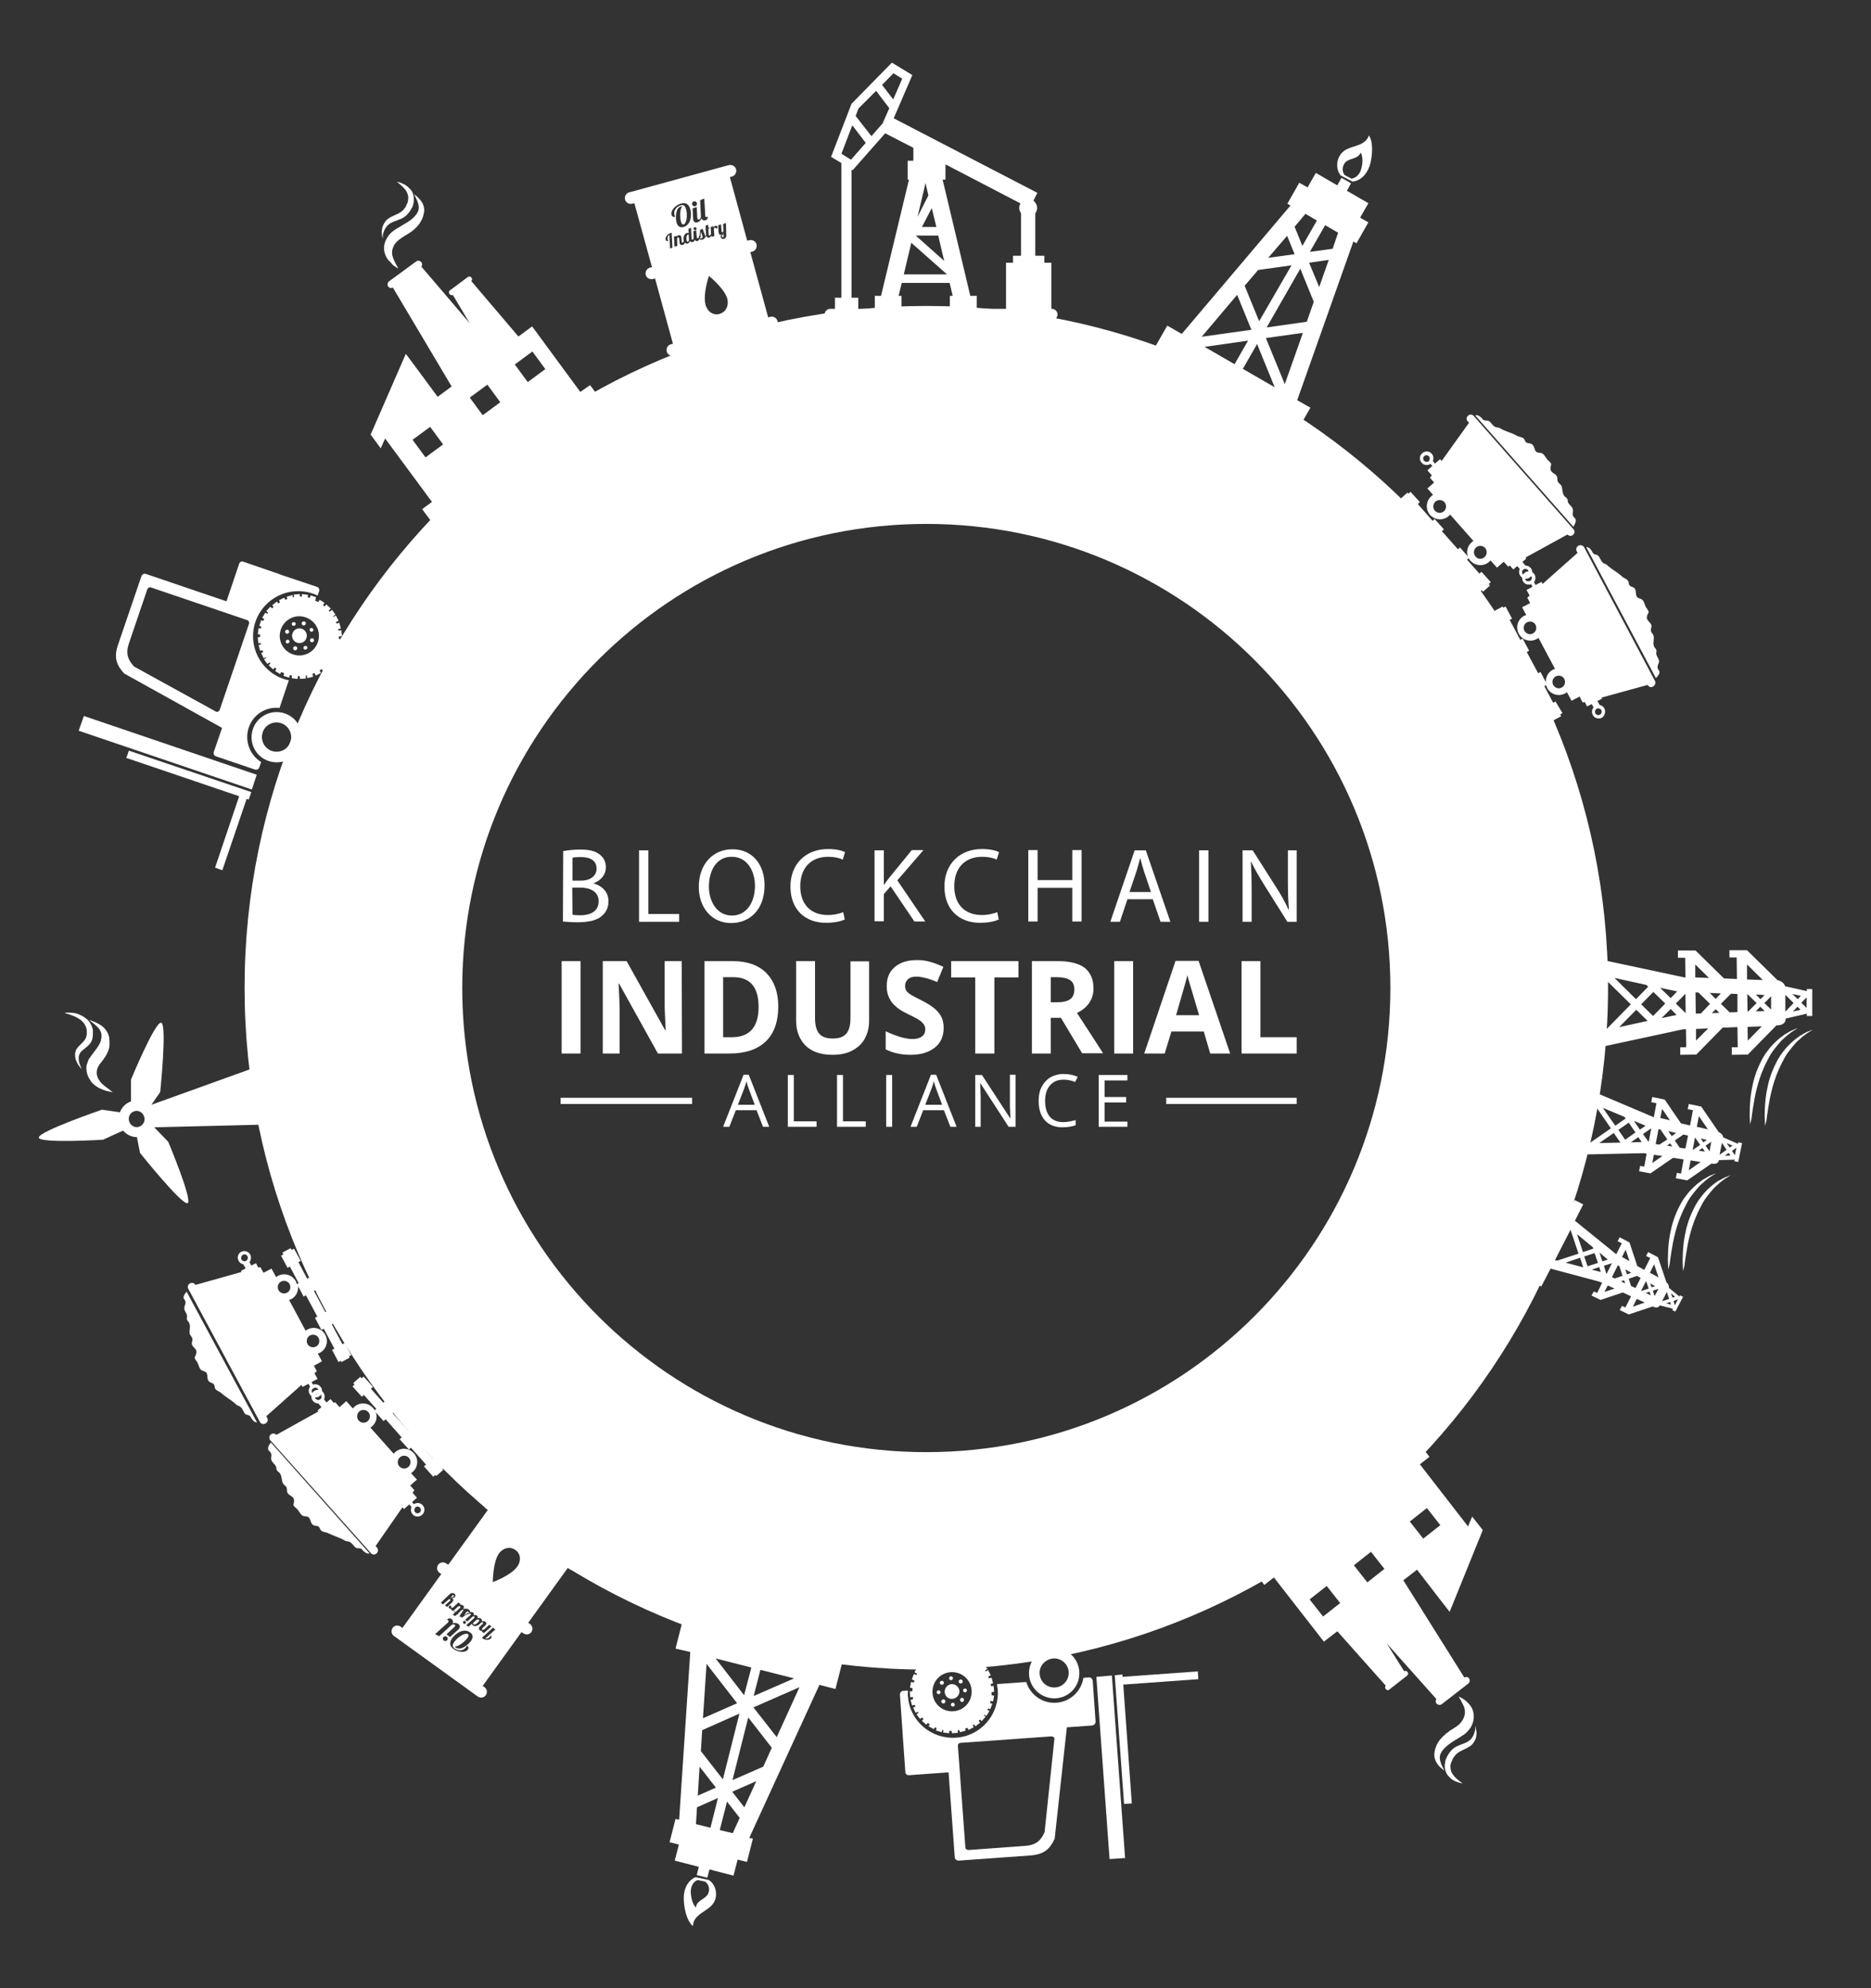 <?xml version="1.0" encoding="utf-8"?>
<!-- Generator: Adobe Illustrator 21.0.2, SVG Export Plug-In . SVG Version: 6.00 Build 0)  -->
<svg version="1.1" id="Слой_1" xmlns="http://www.w3.org/2000/svg" xmlns:xlink="http://www.w3.org/1999/xlink" x="0px" y="0px"
	 viewBox="0 0 722.9 768" enable-background="new 0 0 722.9 768" xml:space="preserve">
<rect x="0" y="0" width="722.9" height="768" fill="#333333" stroke="none"/>
<g id="Слой_6">
	<g>
		<path fill="#FFFFFF" d="M357.9,561c-99,0-179.3-80.3-179.3-179.3s80.3-179.3,179.3-179.3s179.3,80.3,179.3,179.3
			S456.9,561,357.9,561L357.9,561z M357.9,118.2c-145.5,0-263.4,117.9-263.4,263.4S212.4,645,357.9,645s263.4-117.9,263.4-263.4
			S503.4,118.2,357.9,118.2L357.9,118.2z"/>
		<path fill="#FFFFFF" d="M329,65.5l0.4,0.3L342,51.5l10.9,5.6v5h-2.2v7.3h0.5l-10.8,44.9H338v5h-6.4V115H329V65.5L329,65.5z
			 M329.3,48.4l5.2,6.8l-5.7,6.5l-3.7-2.3L329.3,48.4L329.3,48.4z M338.5,35.1l5.1,6.7l-2.6,5.9l-4.3,4.9l-6.1-7.8l1.1-2.9
			L338.5,35.1L338.5,35.1z M345.2,28.3l3.4,2.1l-3.5,8l-4.3-5.6L345.2,28.3L345.2,28.3z M347.2,114.3l1.2-5h18.5l1.2,5H367v5h-18.7
			v-5H347.2L347.2,114.3z M352.1,93.8l13.8,12.2h-16.7L352.1,93.8L352.1,93.8z M354.5,83.8l3.1-13.1l1.1,4.8L354.5,83.8L354.5,83.8z
			 M356.2,87.7l3.8-7.3l1.8,7.3H356.2L356.2,87.7z M362.5,91l2.3,9.8l-11-9.8H362.5L362.5,91z M391.4,98.8v2.7h-2.7v17.8h-11.3v-5
			h-2.5l-10.7-44.9h1.1v-5.9l29,15.1c-0.3,0.5-0.5,1.1-0.5,1.7c0,0.8,0.3,1.5,0.7,2.1v16.4L391.4,98.8L391.4,98.8z M406.4,119.3
			h-0.2v-17.8h-2.7v-2.7H400V82.4c0.5-0.6,0.7-1.3,0.7-2.1c0-1.1-0.6-2.1-1.4-2.8l1.5-3l-55.5-28.8l7.2-16.7l-7.9-4.8L329,40.1
			l-7.9,20.5l4,2.4v52h-2.5v4.3h-1.8c-1.2,0-2.2,1-2.2,2.2s1,2.2,2.2,2.2h85.6c1.2,0,2.2-1,2.2-2.2
			C408.6,120.3,407.6,119.3,406.4,119.3L406.4,119.3z"/>
		<path fill="#FFFFFF" d="M508.8,85.2l-5.6,9.8l-3-7.4l4.2-5L508.8,85.2L508.8,85.2z M514.9,96.1l-8.8,1.2L512,87l5,2.9L514.9,96.1
			L514.9,96.1z M485.7,132.9l6.8,16.7l-12.3-7.1L485.7,132.9L485.7,132.9z M482.2,131.6l-5.2,9.1l-11.6-6.7L482.2,131.6L482.2,131.6
			z M483.5,127.4l-19.2,2.7l13.7-16.2L483.5,127.4L483.5,127.4z M486.5,124.1l-5.6-13.7l5.2-6.1l12.9-1.8L486.5,124.1L486.5,124.1z
			 M489.4,126.5l13-22.7l5.2,12.8l-2.7,7.7L489.4,126.5L489.4,126.5z M496.4,148.4l-7.3-17.8l14.3-2L496.4,148.4L496.4,148.4z
			 M509.7,110.9l-3.9-9.4l7.6-1.1L509.7,110.9L509.7,110.9z M497.3,91.1l2.9,7.1L490,99.6L497.3,91.1L497.3,91.1z M501.2,154.6
			l21.7-61.3l1.2,0.7l4.6-8.1l-3.2-1.8l3.2-5.6l-8.3-4.8l1.6-2.9l-3.7-2.1l-1.6,2.9l-8.3-4.8l-3.2,5.6l-3.2-1.8l-4.6,8.1l1.2,0.7
			l-42,49.6l-5.6-3.2l-5.2,9.1l55.3,31.7l5.2-9.1L501.2,154.6L501.2,154.6z"/>
		<path fill="#FFFFFF" d="M520.3,62.3c1.5-1.1,3.8-1,5-2.6c0.2-0.2,0.3-0.5,0.4-0.8c1,1.6,0.8,4.4,0.3,6.1c-0.4,1.9-1.7,3.6-3.7,4
			h-0.2l-2.6-1.4C518.3,66.1,518.6,63.5,520.3,62.3L520.3,62.3z M518,67.8l4.7,2.4l0.3-0.1c3.5-0.6,5.7-3.8,6.5-7.1
			c0.7-3,1.2-8-0.6-10.7c-0.1,0.4-0.4,1-0.7,1.4c-2.1,2.9-6.2,2.6-8.9,4.6C516.3,60.5,515.8,65.1,518,67.8L518,67.8z"/>
		<path fill="#FFFFFF" d="M278.1,707l2.8-11l4.9,6.3l-2.7,5.9L278.1,707L278.1,707z M269.3,698.2l8.1-3.6l-2.9,11.5l-5.6-1.4
			L269.3,698.2L269.3,698.2z M287.5,654.9l-11-14.2l13.8,3.5L287.5,654.9L287.5,654.9z M291.2,655.2l2.6-10.1l13,3.3L291.2,655.2
			L291.2,655.2z M291.1,659.6l17.8-7.8l-8.8,19.3L291.1,659.6L291.1,659.6z M289.1,663.5l9.1,11.7l-3.3,7.3l-11.9,5.2L289.1,663.5
			L289.1,663.5z M285.7,662l-6.4,25.4l-8.5-10.9l0.5-8.1L285.7,662L285.7,662z M273,642.8l11.8,15.2l-13.2,5.8L273,642.8L273,642.8z
			 M270.3,682.5l6.3,8.1l-7,3.1L270.3,682.5L270.3,682.5z M287.6,698.2l-4.7-6l9.3-4.1L287.6,698.2L287.6,698.2z M266.7,638.2
			l-4.3,64.8l-1.4-0.3l-2.3,9l3.6,0.9l-1.6,6.2l9.3,2.4l-0.8,3.2l4.1,1l0.8-3.2l9.3,2.4l1.6-6.2l3.6,0.9l2.3-9l-1.4-0.3l27.1-59.1
			l6.2,1.6l2.6-10.2l-61.8-15.6l-2.6,10.2L266.7,638.2L266.7,638.2z"/>
		<path fill="#FFFFFF" d="M273.2,732.2c-1.2,1.5-3.4,2-4.1,3.8c-0.1,0.3-0.2,0.6-0.2,0.9c-1.4-1.2-1.9-4-2-5.7
			c-0.1-1.9,0.6-4,2.4-4.8l0.2-0.1l2.9,0.6C274.1,728,274.5,730.6,273.2,732.2L273.2,732.2z M273.9,726.3l-5.1-1.1l-0.3,0.1
			c-3.2,1.5-4.5,5.2-4.3,8.6c0.1,3.1,1,8,3.5,10.2c0-0.5,0.2-1.1,0.3-1.6c1.3-3.3,5.2-4.2,7.3-6.8
			C277.6,732.9,276.9,728.3,273.9,726.3L273.9,726.3z"/>
		<path fill="#FFFFFF" d="M152.5,102.9c0.4,0.3,0.8,0.5,1,0.6s0.4,0.2,0.4,0.2s-0.1-0.1-0.2-0.4c-0.1-0.2-0.3-0.6-0.6-1
			c-0.2-0.4-0.5-1-0.8-1.6s-0.5-1.3-0.7-2c-0.1-0.3-0.1-0.7-0.1-1s0-0.4,0-0.6s0-0.4,0.1-0.5c0.1-0.7,0.4-1.4,0.8-2.1
			c0.2-0.3,0.5-0.7,0.8-1s0.6-0.6,1-0.9c0.2-0.1,0.4-0.3,0.5-0.4c0.2-0.1,0.4-0.2,0.6-0.4c0.5-0.3,1-0.6,1.4-0.9
			c0.5-0.3,1-0.6,1.5-0.9s1-0.7,1.5-1.1c0.9-0.8,1.9-1.7,2.5-2.7c0.3-0.5,0.6-1,0.9-1.6c0.1-0.3,0.2-0.5,0.3-0.8l0.1-0.2v-0.1v-0.1
			l0.1-0.4c0.4-1.2,0.4-2.3,0.1-3.3c-0.3-1-0.7-1.7-1.2-2.3c-0.5-0.6-0.9-1-1.3-1.4c-0.8-0.7-1.2-1-1.2-1s0.1,0.1,0.2,0.4
			c0.1,0.2,0.3,0.6,0.5,1.1c0.2,0.4,0.5,1,0.7,1.6s0.4,1.3,0.4,2c0,0.3,0,0.7-0.1,1s-0.2,0.7-0.4,1l-0.2,0.3v0.1l0,0l0,0l0,0l0,0
			l-0.1,0.1c-0.1,0.2-0.3,0.4-0.4,0.5l-0.4,0.5l-0.5,0.5c-0.6,0.6-1.4,1.2-2.2,1.7s-1.8,1.1-2.7,1.6c-0.5,0.3-1,0.6-1.5,0.9
			c-0.2,0.1-0.5,0.3-0.8,0.5s-0.5,0.4-0.8,0.6c-0.5,0.4-1,0.9-1.4,1.4s-0.8,1.1-1.1,1.7c-0.6,1.2-0.9,2.5-0.8,3.7
			c0,0.3,0,0.6,0.1,0.9c0,0.3,0.1,0.6,0.2,0.8c0.2,0.6,0.4,1.1,0.6,1.5c0.5,0.9,1.1,1.5,1.7,2C151.6,102.3,152.1,102.6,152.5,102.9
			L152.5,102.9z"/>
		<path fill="#FFFFFF" d="M147.9,91.2c0-0.4,0.1-0.9,0.3-1.4c0.1-0.5,0.4-1.1,0.7-1.6s0.7-1.1,1.3-1.5l0.4-0.3
			c0.1-0.1,0.3-0.2,0.5-0.3c0.3-0.2,0.7-0.3,1.1-0.5c0.8-0.3,1.6-0.6,2.6-1c0.9-0.4,1.9-1,2.6-1.8c0.8-0.8,1.3-1.7,1.8-2.6l0.1-0.2
			l0.1-0.2l0.1-0.3c0.1-0.3,0.2-0.5,0.2-0.8c0.1-0.5,0.2-1,0.2-1.6c0-1.1-0.2-2.1-0.6-2.9c-0.2-0.4-0.5-0.8-0.8-1.1
			c-0.3-0.3-0.6-0.6-0.9-0.9c-0.6-0.5-1.2-0.9-1.7-1.1c-0.5-0.3-1-0.4-1.4-0.6c-0.4-0.1-0.7-0.2-1-0.2c-0.2,0-0.3-0.1-0.3-0.1
			s0.1,0.1,0.3,0.2s0.4,0.3,0.8,0.6c0.6,0.5,1.5,1.3,2.3,2.3c0.4,0.5,0.7,1.1,0.9,1.7s0.3,1.3,0.2,2c0,0.4-0.1,0.7-0.2,1.1
			c0,0.2-0.1,0.4-0.2,0.5l-0.1,0.3l-0.1,0.1l0,0l0,0l0,0v0.1c-0.3,0.8-0.8,1.5-1.3,2c-0.5,0.6-1.2,1-1.9,1.4
			c-0.8,0.4-1.6,0.7-2.4,1.1c-0.4,0.2-0.8,0.4-1.2,0.7c-0.2,0.1-0.4,0.3-0.6,0.4c-0.2,0.1-0.4,0.3-0.5,0.5c-0.6,0.7-1.1,1.5-1.3,2.2
			c-0.3,0.7-0.3,1.4-0.4,2c0,0.6,0,1.1,0.1,1.5c0,0.2,0.1,0.4,0.1,0.6l0.1,0.4c0.1,0.2,0.1,0.3,0.1,0.3s0-0.1,0-0.3
			C147.9,91.9,147.9,91.6,147.9,91.2L147.9,91.2z"/>
		<path fill="#FFFFFF" d="M210.7,142.6l-6.8,5l-5-6.8l6.8-5L210.7,142.6L210.7,142.6z M193.3,155.4l-6.8,5l-5-6.8l6.8-5L193.3,155.4
			L193.3,155.4z M171.2,171.7l-6.8,5l-5-6.8l6.8-5L171.2,171.7L171.2,171.7z M224.2,151.4l-18.6-25.3l-5.3,3.9l-18.2-21.4
			c0.3-0.3,0.4-0.9,0.1-1.3c-0.3-0.5-1-0.6-1.4-0.3l-7,5.2c-0.4,0.3-0.5,1-0.1,1.4c0.3,0.4,0.8,0.5,1.3,0.4l6.5,10.9L162.8,103
			c0.4-0.5,0.4-1.2,0-1.7c-0.5-0.6-1.4-0.8-2-0.3l-10.5,7.7c-0.6,0.5-0.8,1.4-0.3,2c0.4,0.6,1.2,0.7,1.8,0.4l22.7,38.2l-5.4,4
			l-8.2-11.1l-0.3-0.4l-3.8-5.1l-13.6,31.2l3.9,5.3l1.7-3.8l18.1,24.5l-3.8,2.8l3.8,5.1l64.9-47.9l-3.8-5.1L224.2,151.4L224.2,151.4
			z"/>
		<path fill="#FFFFFF" d="M565.1,656.2c-0.4-0.3-0.8-0.4-1.1-0.6c-0.2-0.1-0.4-0.2-0.4-0.2s0.1,0.1,0.2,0.4c0.1,0.2,0.3,0.6,0.6,1
			c0.2,0.4,0.5,1,0.8,1.6s0.6,1.3,0.7,1.9c0.1,0.3,0.1,0.7,0.1,1s0,0.4,0,0.6c0,0.2,0,0.4-0.1,0.5c-0.1,0.7-0.4,1.4-0.8,2.1
			c-0.2,0.3-0.5,0.7-0.7,1c-0.3,0.3-0.6,0.6-0.9,0.9c-0.2,0.1-0.4,0.3-0.5,0.4c-0.2,0.1-0.3,0.2-0.6,0.4c-0.5,0.3-0.9,0.6-1.4,0.9
			c-0.5,0.3-1,0.6-1.4,1c-0.5,0.3-1,0.7-1.4,1.1c-0.9,0.8-1.8,1.7-2.5,2.8c-0.3,0.5-0.6,1.1-0.8,1.6c-0.1,0.3-0.2,0.5-0.3,0.8
			l-0.1,0.2v0.1v0.1l-0.1,0.4c-0.3,1.2-0.3,2.3,0,3.3s0.8,1.7,1.2,2.3c0.5,0.6,0.9,1,1.3,1.3c0.8,0.7,1.2,1,1.2,1s-0.1-0.1-0.2-0.4
			c-0.1-0.2-0.3-0.6-0.5-1s-0.5-1-0.7-1.6s-0.4-1.3-0.4-2c0-0.3,0-0.7,0.1-1s0.2-0.7,0.4-1l0.2-0.3v-0.1l0,0l0,0l0,0l0,0l0.1-0.1
			c0.1-0.2,0.2-0.4,0.4-0.5c0.1-0.2,0.3-0.4,0.4-0.5l0.5-0.5c0.6-0.6,1.3-1.2,2.2-1.8c0.8-0.6,1.8-1.1,2.7-1.7
			c0.5-0.3,1-0.6,1.4-0.9c0.2-0.1,0.5-0.3,0.8-0.5s0.5-0.4,0.8-0.6c0.5-0.5,0.9-0.9,1.4-1.5c0.4-0.5,0.8-1.1,1-1.7
			c0.6-1.2,0.8-2.5,0.7-3.8c0-0.3,0-0.6-0.1-0.9c-0.1-0.3-0.1-0.6-0.2-0.8c-0.2-0.6-0.4-1.1-0.7-1.5c-0.5-0.9-1.2-1.5-1.7-2
			C566.1,656.8,565.5,656.4,565.1,656.2L565.1,656.2z"/>
		<path fill="#FFFFFF" d="M570,667.8c0,0.4-0.1,0.9-0.3,1.4c-0.1,0.5-0.3,1.1-0.7,1.7c-0.3,0.6-0.7,1.1-1.3,1.5l-0.4,0.3
			c-0.1,0.1-0.3,0.2-0.5,0.3c-0.3,0.2-0.7,0.3-1.1,0.5c-0.8,0.3-1.6,0.6-2.5,1s-1.9,1-2.6,1.9c-0.7,0.8-1.3,1.7-1.7,2.7l-0.1,0.2
			l-0.1,0.2l-0.1,0.3c-0.1,0.3-0.2,0.5-0.2,0.8c-0.1,0.5-0.2,1-0.2,1.6c0,1.1,0.3,2.1,0.7,2.9c0.2,0.4,0.5,0.8,0.8,1.1
			s0.6,0.6,0.9,0.9c0.6,0.5,1.2,0.8,1.8,1.1c0.6,0.2,1,0.4,1.5,0.5c0.4,0.1,0.7,0.2,1,0.2c0.2,0,0.3,0.1,0.3,0.1s-0.1-0.1-0.3-0.2
			c-0.2-0.1-0.4-0.3-0.8-0.6c-0.7-0.5-1.6-1.2-2.4-2.2c-0.4-0.5-0.8-1.1-1-1.7c-0.2-0.6-0.3-1.3-0.3-2c0-0.4,0.1-0.7,0.2-1.1
			c0-0.2,0.1-0.4,0.2-0.5l0.1-0.3l0.1-0.1l0,0l0,0l0,0v-0.1c0.3-0.8,0.7-1.5,1.3-2.1c0.5-0.6,1.1-1.1,1.9-1.5
			c0.7-0.4,1.6-0.8,2.4-1.2c0.4-0.2,0.8-0.5,1.2-0.7c0.2-0.1,0.4-0.3,0.6-0.4c0.2-0.2,0.3-0.3,0.5-0.5c0.6-0.7,1-1.5,1.3-2.2
			c0.2-0.7,0.3-1.4,0.3-2s-0.1-1.1-0.2-1.5c0-0.2-0.1-0.4-0.1-0.6l-0.1-0.4c-0.1-0.2-0.1-0.3-0.1-0.3s0,0.1,0,0.3
			C570,667.1,570,667.4,570,667.8L570,667.8z"/>
		<path fill="#FFFFFF" d="M506,617.9l6.6-5.2l5.2,6.6l-6.6,5.2L506,617.9L506,617.9z M523.1,604.7l6.6-5.2l5.2,6.6l-6.6,5.2
			L523.1,604.7L523.1,604.7z M544.7,587.8l6.6-5.2l5.2,6.6l-6.6,5.2L544.7,587.8L544.7,587.8z M492.2,609.4l19.3,24.8l5.2-4l18.7,21
			c-0.3,0.3-0.3,0.9,0,1.3c0.4,0.5,1,0.6,1.4,0.2l6.9-5.4c0.4-0.3,0.5-1,0.1-1.4c-0.3-0.4-0.8-0.5-1.3-0.3l-6.7-10.7l19.2,21.5
			c-0.4,0.5-0.4,1.2,0,1.7c0.5,0.6,1.4,0.7,2,0.3l10.3-8c0.6-0.5,0.7-1.4,0.3-2s-1.2-0.7-1.8-0.3l-23.6-37.6l5.3-4.1l8.4,10.9
			l0.3,0.4l3.9,5l12.8-31.6l-4.1-5.2l-1.6,3.8l-18.6-24l3.7-2.9l-3.9-5l-63.8,49.5l3.9,5L492.2,609.4L492.2,609.4z"/>
		<path fill="#FFFFFF" d="M55.8,431.8c0.3,1.7-0.8,3.3-2.5,3.6c-1.6,0.3-3.2-0.9-3.5-2.6s0.8-3.3,2.5-3.6
			C53.9,428.9,55.5,430.1,55.8,431.8L55.8,431.8z M58.5,426.8l3.4-4.9c0,0,2.7-26.1,0.4-26.8c-2.3-0.7-11.7,22-11.7,22v8.4
			c-2,0.7-3.6,2.3-4.3,4.3v-0.1l-6.9-1c0,0-24.8,8.5-24.4,10.8s24.8,0.8,24.8,0.8l7.7-3.5v-0.1c1.3,1.6,3.3,2.6,5.4,2.6l1.2,6.1
			c0,0,16.4,20.5,18.4,19.4S65,441.1,65,441.1l-5.4-5.6l45.3-1.1l5.1,30.1l4.7-0.8l-14-82.2l-4.7,0.8l5,29.2L58.5,426.8L58.5,426.8z
			"/>
		<path fill="#FFFFFF" d="M42.1,420.8c-0.5-0.3-1-0.8-1.6-1.2c-0.6-0.5-1.2-1-1.7-1.6c-0.2-0.3-0.4-0.6-0.6-0.9
			c-0.2-0.2-0.2-0.3-0.3-0.5l-0.2-0.5c-0.3-0.7-0.4-1.4-0.3-2.1c0-0.4,0.1-0.7,0.2-1.1c0.1-0.4,0.3-0.7,0.5-1.1l0.3-0.5
			c0.1-0.2,0.2-0.3,0.4-0.5c0.3-0.4,0.6-0.8,0.9-1.2c0.3-0.4,0.6-0.8,0.9-1.3c0.3-0.4,0.6-0.9,0.8-1.4c0.5-1,0.9-2.1,0.9-3.2
			c0-0.6,0-1.1,0-1.7c0-0.3-0.1-0.5-0.1-0.8V401v-0.1v-0.1l-0.1-0.4c-0.3-1.2-0.9-2.2-1.7-3.1c-0.8-0.8-1.6-1.4-2.4-1.8
			c-0.7-0.4-1.4-0.7-1.9-0.9c-1.1-0.4-1.7-0.6-1.7-0.6s0.1,0.1,0.4,0.3c0.2,0.2,0.6,0.5,1,0.8c0.4,0.4,1,0.8,1.5,1.3
			s1.1,1.1,1.4,1.7c0.2,0.3,0.3,0.7,0.4,1c0.1,0.3,0.1,0.7,0.1,1v0.3v0.1l0,0l0,0l0,0l0,0v0.2c0,0.2,0,0.4-0.1,0.6
			c0,0.2-0.1,0.4-0.1,0.6s-0.1,0.4-0.2,0.6c-0.3,0.8-0.7,1.5-1.2,2.2s-1.1,1.5-1.7,2.3c-0.3,0.4-0.6,0.8-0.9,1.2
			c-0.1,0.2-0.3,0.5-0.5,0.7c-0.2,0.3-0.3,0.5-0.4,0.8c-0.2,0.5-0.4,1.1-0.6,1.7c-0.1,0.6-0.2,1.2-0.1,1.8c0.1,1.3,0.5,2.6,1.2,3.7
			c0.2,0.3,0.4,0.5,0.5,0.8c0.2,0.2,0.4,0.6,0.6,0.7c0.5,0.5,0.9,0.9,1.4,1.2c1,0.7,1.9,1.1,2.7,1.4s1.5,0.5,2,0.6
			c0.6,0.1,1,0.2,1.3,0.3c0.3,0.1,0.5,0.1,0.5,0.1s-0.1-0.1-0.4-0.3C42.9,421.4,42.6,421.2,42.1,420.8L42.1,420.8z"/>
		<path fill="#FFFFFF" d="M33.5,398.4L33.5,398.4L33.5,398.4L33.5,398.4z M25.5,391.5c0.2,0.1,0.6,0.2,1,0.3
			c0.9,0.3,2.1,0.7,3.4,1.4c0.6,0.4,1.3,0.8,1.8,1.3c0.5,0.5,1,1.1,1.3,1.8c0.2,0.3,0.3,0.7,0.4,1.1c0,0.2,0.1,0.4,0.1,0.5v0.3v0.1
			l0,0l0,0l0,0v0.1c0.1,0.8,0,1.6-0.2,2.2c-0.2,0.7-0.6,1.3-1.1,1.8c-0.5,0.6-1.1,1.1-1.7,1.7c-0.3,0.3-0.5,0.6-0.8,1
			c-0.1,0.1-0.2,0.3-0.3,0.5c-0.1,0.2-0.2,0.4-0.2,0.6c-0.3,0.8-0.2,1.6-0.1,2.4c0.1,0.7,0.4,1.4,0.7,2c0.3,0.6,0.6,1,0.9,1.4
			c0.1,0.2,0.3,0.3,0.4,0.5l0.3,0.3c0.2,0.2,0.3,0.3,0.3,0.3s-0.1-0.1-0.2-0.3c-0.1-0.2-0.3-0.5-0.4-0.9c-0.2-0.4-0.3-0.9-0.5-1.4
			c-0.1-0.5-0.2-1.1-0.2-1.7s0.1-1.2,0.4-1.7l0.2-0.4l0.3-0.4c0.2-0.2,0.5-0.5,0.8-0.7c0.6-0.5,1.2-1,1.9-1.6s1.3-1.4,1.6-2.4
			c0.3-0.9,0.3-1.9,0.3-2.9v-0.2v-0.2V398c-0.1-0.3-0.1-0.5-0.2-0.8c-0.1-0.5-0.3-1-0.6-1.5c-0.5-1-1.3-1.9-2.2-2.5
			c-0.4-0.3-0.9-0.6-1.3-0.8c-0.4-0.2-0.9-0.4-1.3-0.6c-0.8-0.3-1.6-0.5-2.2-0.5c-0.7-0.1-1.2-0.1-1.7-0.1c-0.4,0-0.8,0-1,0
			s-0.4,0-0.4,0S25.3,391.4,25.5,391.5L25.5,391.5z"/>
		<path fill="#FFFFFF" d="M618.9,376.8L618.9,376.8L618.9,376.8L618.9,376.8L618.9,376.8z M655,372.6l5.3,5.2l-5.3-0.2V372.6
			L655,372.6z M671.3,391l-3,0.1l-3.4-3.3l3.9-3.9l2.5,0.1V391L671.3,391z M675,372.6l6.1,6l-6.1-0.2V372.6L675,372.6z M675.3,402
			l-0.1-5.3l5.5-0.2L675.3,402L675.3,402z M675.2,384.1l3.5,3.4l-3.3,3.3h-0.2l-0.1-6.8L675.2,384.1L675.2,384.1z M681.8,384.4
			l-1.6,1.6l-1.8-1.8L681.8,384.4L681.8,384.4z M696,387.4l2-2.1v4.1L696,387.4L696,387.4z M681.8,390.6l-3.4,0.1l1.7-1.8
			L681.8,390.6L681.8,390.6z M689.8,384.3l3.2,3.2l-3.2,3.3C689.8,388.7,689.8,386.2,689.8,384.3L689.8,384.3z M684.3,390l-2.6-2.5
			l2.6-2.6V390L684.3,390z M692.7,390.8l1.8-1.9l1.2,1.2L692.7,390.8L692.7,390.8z M695.8,384.7l-1.2,1.3l-2.1-2L695.8,384.7
			L695.8,384.7z M655.3,402v-4.5l4.7-0.2L655.3,402L655.3,402z M620.4,397.9l-1.5,0.3V377l11.2,11L620.4,397.9L620.4,397.9z
			 M636.1,380.5l0.7,0.7l-4.7,4.8l-8.3-8.2L636.1,380.5L636.1,380.5z M645.5,385.6l-4.1-4l6.6,1.4L645.5,385.6L645.5,385.6z
			 M660.6,383.6l4.3,0.2l-2,2.1L660.6,383.6L660.6,383.6z M657.2,391.5l-2,0.1l-0.1-8.2h1.1l4.5,4.4L657.2,391.5L657.2,391.5z
			 M661.4,391.4l1.5-1.5l1.4,1.4L661.4,391.4L661.4,391.4z M647.5,387.7l3.7-3.8l0.1,7.5L647.5,387.7L647.5,387.7z M642,393.3
			l3.5-3.5l2.3,2.3L642,393.3L642,393.3z M634.1,388l4.7-4.8l4.6,4.5l-4.7,4.8L634.1,388L634.1,388z M636.6,394.4l-11,2.4l6.6-6.7
			L636.6,394.4L636.6,394.4z M618.9,404.4l31.1-6.7l1.4-0.1l0.1,7h-2.3v2.9l6.2-0.1l10.2-10.4l5.7-0.2l0.1,7.8h-2.3v2.9l6.2-0.1
			l11.1-11.3h0.7c0,0,2.8-0.1,2.8-2.4v-0.2l8.2-1.9v0.9h2.1v-9.1l0,0l0,0v-1.3h-2.1v0.8l-8.4-1.9c-0.5-1.8-2.7-2.3-2.7-2.3h-0.2
			L675,367.1h-6.8v2.8h2.8l0.1,8.3l-5-0.2l-11-10.8h-6.8v2.8h2.8l0.1,7.6h-0.4l-31.9-6.8v-11.3h-6v57.2h6L618.9,404.4L618.9,404.4z"
			/>
		<path fill="#FFFFFF" d="M616,426.5L616,426.5L616,426.5L616,426.5L616,426.5z M642.2,428.4l3,4.4l-3.7-0.9L642.2,428.4
			L642.2,428.4z M651.2,443.7l-2.2-0.3l-1.9-2.8l3.3-2.3l1.8,0.4L651.2,443.7L651.2,443.7z M656.4,431.2l3.5,5.1l-4.3-1L656.4,431.2
			L656.4,431.2z M652.5,452.1l0.7-3.8l3.9,0.6L652.5,452.1L652.5,452.1z M654.9,439.4l2,2.9l-2.8,1.9H654L654.9,439.4L654.9,439.4
			L654.9,439.4z M659.5,440.4l-1.4,0.9l-1-1.5L659.5,440.4L659.5,440.4z M669.2,444.6l1.7-1.2l-0.6,2.9L669.2,444.6L669.2,444.6z
			 M658.7,444.9l-2.4-0.4l1.5-1L658.7,444.9L658.7,444.9z M665.3,441.5l1.8,2.7l-2.7,1.9C664.7,444.6,665,442.9,665.3,441.5
			L665.3,441.5z M660.5,444.8l-1.5-2.2l2.2-1.5L660.5,444.8L660.5,444.8z M666.4,446.5l1.5-1.1l0.7,1L666.4,446.5L666.4,446.5z
			 M669.4,442.6l-1.1,0.7l-1.2-1.7L669.4,442.6L669.4,442.6z M638.4,449.3l0.6-3.2l3.3,0.5L638.4,449.3L638.4,449.3z M614.2,441.6
			h-1.1l2.9-15l6.4,9.3L614.2,441.6L614.2,441.6z M627.7,431.5l0.4,0.6l-4,2.8l-4.8-6.9L627.7,431.5L627.7,431.5z M633.6,436.4
			l-2.3-3.4l4.5,1.9L633.6,436.4L633.6,436.4z M644.6,437l3,0.7l-1.7,1.2L644.6,437L644.6,437z M641.1,442.2l-1.4-0.2l1.1-5.8
			l0.8,0.2l2.6,3.8L641.1,442.2L641.1,442.2z M644.1,442.6l1.2-0.9l0.8,1.2L644.1,442.6L644.1,442.6z M634.8,438.1l3.2-2.2l-1,5.3
			L634.8,438.1L634.8,438.1z M630.1,441.3l2.9-2l1.3,1.9L630.1,441.3L630.1,441.3z M625.3,436.5l4-2.8l2.6,3.8l-4,2.8L625.3,436.5
			L625.3,436.5z M626.1,441.4l-8.2,0.2l5.6-3.9L626.1,441.4L626.1,441.4z M612.2,446l23-0.5l1,0.2l-0.9,5l-1.6-0.3l-0.4,2.1l4.4,0.8
			l8.7-6l4.1,0.6l-1,5.5l-1.6-0.3l-0.4,2.1l4.4,0.8l9.4-6.5l0.5,0.1c0,0,2,0.3,2.3-1.3v-0.1l6.1-0.2l-0.1,0.6l1.5,0.3l1.3-6.4l0,0
			l0,0l0.2-0.9l-1.5-0.3l-0.1,0.6l-5.7-2.5c-0.1-1.3-1.6-2-1.6-2h-0.1l-6.8-9.9l-4.8-1l-0.4,2l2,0.4l-1.1,5.9l-3.5-0.8l-6.3-9.2
			l-4.8-1l-0.4,2l2,0.4l-1,5.4l-0.3-0.1l-21.7-9.2l1.6-8l-4.3-0.8l-7.8,40.5l4.3,0.8L612.2,446L612.2,446z"/>
		<path fill="#FFFFFF" d="M606.9,474.9L606.9,474.9L606.9,474.9L606.9,474.9L606.9,474.9z M628.1,482.8l1.5,4.4l-2.9-1.6
			L628.1,482.8L628.1,482.8z M631.9,497.6l-1.7-0.8l-0.9-2.8l3.2-1.1l1.4,0.8L631.9,497.6L631.9,497.6z M639.1,488.4l1.7,5.1
			l-3.3-1.8L639.1,488.4L639.1,488.4z M630.9,504.8l1.5-3l3.1,1.4L630.9,504.8L630.9,504.8z M636,494.9l1,2.9l-2.8,0.9l-0.1-0.1
			L636,494.9L636,494.9L636,494.9z M639.5,496.9l-1.4,0.4l-0.5-1.5L639.5,496.9L639.5,496.9z M646.6,502.6l1.7-0.6l-1.2,2.3
			L646.6,502.6L646.6,502.6z M637.8,500.4l-1.9-0.9l1.4-0.5L637.8,500.4L637.8,500.4z M644,499.1l0.9,2.7l-2.7,0.9
			C642.8,501.5,643.5,500.2,644,499.1L644,499.1z M639.3,500.7l-0.7-2.1l2.2-0.7L639.3,500.7L639.3,500.7z M643.8,503.5l1.5-0.5
			l0.3,1L643.8,503.5L643.8,503.5z M647.2,501l-1,0.3l-0.6-1.7L647.2,501L647.2,501z M619.9,499.1l1.3-2.5l2.6,1.2L619.9,499.1
			L619.9,499.1z M601.7,487l-0.9-0.2l6-11.7l3.1,9.2L601.7,487L601.7,487z M615.4,481.8l0.2,0.6l-4,1.3l-2.3-6.9L615.4,481.8
			L615.4,481.8z M619.1,487.3l-1.1-3.4l3.2,2.7L619.1,487.3L619.1,487.3z M628,490.4l2.3,1.3l-1.7,0.6L628,490.4L628,490.4z
			 M623.9,493.9l-1.1-0.5l2.3-4.6l0.6,0.4l1.2,3.7L623.9,493.9L623.9,493.9z M626.3,495l1.2-0.4l0.4,1.2L626.3,495L626.3,495z
			 M619.7,489l3.1-1l-2.1,4.2L619.7,489L619.7,489z M615,490.5l2.9-1l0.6,1.9L615,490.5L615,490.5z M612.1,485.4l4-1.3l1.3,3.8
			l-4,1.3L612.1,485.4L612.1,485.4z M611.7,489.6l-6.8-1.8l5.6-1.9L611.7,489.6L611.7,489.6z M599.1,490.1l19.1,5.1l0.8,0.4
			l-1.9,3.9l-1.3-0.6l-0.9,1.6l3.5,1.7l8.6-2.9l3.2,1.5l-2.2,4.3l-1.3-0.6l-0.9,1.6l3.5,1.7l9.3-3.1l0.4,0.2c0,0,1.6,0.7,2.2-0.5
			l0.1-0.1l5.1,1.3l-0.3,0.5l1.2,0.6l2.6-5l0,0l0,0l0.4-0.7l-1.2-0.6l-0.2,0.5l-4.1-3.4c0.2-1.1-0.8-2-0.8-2h-0.1l-3.3-9.8l-3.8-2
			l-0.8,1.5l1.6,0.8l-2.3,4.6l-2.7-1.5l-3-9.1l-3.8-2l-0.8,1.5l1.6,0.8l-2.1,4.2l-0.2-0.1l-15.8-12.8l3.2-6.3l-3.3-1.7l-16.2,31.7
			l3.3,1.7L599.1,490.1L599.1,490.1z"/>
		<path fill="#FFFFFF" d="M608.8,201.5c0.2-1.4-0.4-1.1-0.9-2c-0.6-0.9,0-1.6-0.2-2.6c-0.1-1.1-1-1.5-1.7-2.5
			c-0.4-0.6-0.2-1.1-0.4-1.6s-0.8-0.7-1.2-1.2c-0.9-1.2-0.6-2.7-1.1-3.9c-0.3-0.6-1.1-1-1.4-1.6c-0.3-0.7-0.1-1.3-0.3-1.9
			c-0.4-1.3-2.4-1.4-2.5-2.9c-0.2-1.8,1-1.8-0.7-3.2c-1-0.8-1.3-1.9-2.2-2.7c-1-0.9-2.2,0-3-1.3c-0.5-1-0.4-2.1-1.7-2.7
			c-0.7-0.3-1.2,0-1.8-0.5c-0.5-0.3-0.5-1-0.9-1.4c-0.8-0.8-1.8-0.6-2.8-1.2c-1.9-1.1-3.9-1.5-5.8-2.5c-0.6-0.3-0.6-0.5-1.3-0.6
			c-0.7-0.2-0.8,0-1.4-0.4c-0.9-0.5-1.4-1.6-2.2-2.1c-0.6-0.4-1.1-0.1-1.7-0.3c-0.8-0.2-0.6-0.4-1.1-0.9c-0.7-0.6-1.5-1.4-2.5-1
			l37.9,43C608.2,203,608.7,202.2,608.8,201.5L608.8,201.5z"/>
		<path fill="#FFFFFF" d="M588.4,221.9c-0.5-0.5-0.4-1.4,0.1-1.8c0.5-0.5,1.4-0.4,1.8,0.1c0.5,0.5,0.4,1.4-0.1,1.8
			C589.7,222.5,588.9,222.5,588.4,221.9L588.4,221.9z M570.1,215c-0.9-1-0.8-2.6,0.2-3.5s2.6-0.8,3.5,0.2s0.8,2.6-0.2,3.5
			C572.5,216.2,571,216.1,570.1,215L570.1,215z M554.4,197.3c-0.9-1-0.8-2.6,0.2-3.5s2.6-0.8,3.5,0.2s0.8,2.6-0.2,3.5
			S555.3,198.3,554.4,197.3L554.4,197.3z M550.2,178c-0.5-0.5-0.4-1.4,0.1-1.8c0.5-0.5,1.4-0.4,1.8,0.1c0.4,0.4,0.4,1.1,0.1,1.6
			l-0.5,0.5C551.2,178.5,550.6,178.4,550.2,178L550.2,178z M591.4,219.4c-0.5-0.6-1.3-0.9-2-0.9l-1.2-1.4l1.5-1.3l-0.3-0.4l16.2-8.9
			c0.6,0.6,1.6,0.7,2.2,0.1c0.7-0.6,0.7-1.6,0.1-2.2l-38.5-43.7c-0.6-0.7-1.6-0.7-2.2-0.1c-0.7,0.6-0.7,1.6-0.1,2.2l0.5,0.5
			L557,178.1l-0.6-0.7l-2,1.7l-0.8-1c0.4-0.9,0.3-2-0.4-2.8c-0.9-1.1-2.6-1.2-3.7-0.2c-1.1,0.9-1.2,2.6-0.2,3.7
			c0.9,1,2.3,1.1,3.4,0.4l0.7,0.8l-1.9,1.7l1.7,1.9l-0.7,1l1.6,1.8l-2.6,2.3l2.2,2.5c-0.2,0.1-0.5,0.3-0.7,0.5
			c-2.1,1.9-2.3,5.1-0.5,7.2c1.9,2.1,5.1,2.3,7.2,0.5c0.2-0.2,0.4-0.4,0.6-0.6l9,10.2c-0.2,0.1-0.5,0.3-0.7,0.5
			c-1.6,1.4-2.1,3.5-1.5,5.4l-3-3.4l-0.8,0.7l-6.2-7l0.8-0.7l-3.6-4l-0.8,0.7l-5.7-6.5l0.8-0.7l-3.6-4l-0.8,0.7l-0.4-0.4l-2.7,2.4
			l0.4,0.4l-0.8,0.7l3.5,4l0.8-0.7l5.7,6.5l-0.8,0.7l3.6,4l0.8-0.7l6.2,7l-0.8,0.7l3.6,4l0.8-0.7l4.8,5.4l-0.8,0.7l3.6,4l0.8-0.7
			l0.5,0.6l2.7-2.4l-0.5-0.6l0.8-0.7l-3.6-4l-0.8,0.7l-4.8-5.4l0.6-0.5c0.2,0.3,0.4,0.6,0.7,0.9c1.9,2.1,5.1,2.3,7.2,0.5
			c0.2-0.2,0.4-0.4,0.6-0.6l2.5,2.8l2.6-2.3l1.7,1.9l0.7-0.4l1.3,1.5l1.5-1.3l1,1.1c-0.5,0.9-0.3,2.1,0.4,2.9
			c0.9,1.1,2.6,1.2,3.7,0.2C592.2,222.1,592.3,220.4,591.4,219.4L591.4,219.4z"/>
		<path fill="#FFFFFF" d="M641,260.4c0.5-1.3-0.1-1.1-0.5-2.2c-0.3-1,0.3-1.5,0.5-2.5c0.1-1.1-0.7-1.7-1-2.8c-0.2-0.7,0.1-1.1,0-1.7
			c-0.1-0.5-0.7-0.9-0.9-1.4c-0.6-1.3,0.1-2.7-0.2-4.1c-0.1-0.7-0.9-1.2-1-1.9c-0.2-0.7,0.2-1.3,0.2-2c-0.1-1.3-2-2-1.8-3.4
			c0.2-1.8,1.4-1.5,0-3.3c-0.8-1-0.8-2.1-1.5-3.1c-0.8-1.1-2.2-0.5-2.6-2c-0.3-1.1,0.1-2.2-1-3c-0.6-0.4-1.2-0.3-1.6-0.9
			c-0.4-0.4-0.2-1.1-0.5-1.6c-0.6-1-1.6-1-2.4-1.8c-1.6-1.5-3.4-2.4-5.1-3.8c-0.5-0.4-0.5-0.6-1.1-0.9c-0.6-0.3-0.7-0.2-1.3-0.7
			c-0.7-0.7-1-1.9-1.7-2.6c-0.5-0.5-1-0.4-1.5-0.6c-0.7-0.4-0.5-0.5-0.9-1.1c-0.5-0.8-1.1-1.7-2.2-1.6l26.9,50.6
			C640,261.8,640.7,261,641,260.4L641,260.4z"/>
		<path fill="#FFFFFF" d="M616.4,275.6c-0.3-0.6-0.1-1.4,0.5-1.8c0.6-0.3,1.4-0.1,1.8,0.5c0.3,0.6,0.1,1.4-0.5,1.8
			C617.5,276.4,616.7,276.2,616.4,275.6L616.4,275.6z M600.1,264.6c-0.6-1.2-0.2-2.7,1-3.3c1.2-0.6,2.7-0.2,3.3,1s0.2,2.7-1,3.3
			C602.3,266.3,600.8,265.8,600.1,264.6L600.1,264.6z M589,243.7c-0.6-1.2-0.2-2.7,1-3.3s2.7-0.2,3.3,1s0.2,2.7-1,3.3
			C591.2,245.4,589.7,244.9,589,243.7L589,243.7z M589.4,224c-0.3-0.6-0.1-1.4,0.5-1.8c0.6-0.3,1.4-0.1,1.8,0.5
			c0.3,0.5,0.2,1.1-0.2,1.5l-0.6,0.3C590.3,224.7,589.7,224.5,589.4,224L589.4,224z M619.9,273.7c-0.4-0.7-1-1.2-1.8-1.3l-0.9-1.6
			l1.8-0.9l-0.2-0.4l17.8-4.9c0.4,0.8,1.4,1.1,2.1,0.6c0.8-0.4,1.1-1.4,0.7-2.2l-27.3-51.5c-0.4-0.8-1.4-1.1-2.2-0.7
			c-0.8,0.4-1.1,1.4-0.7,2.2l0.3,0.6l-13.5,12l-0.4-0.8l-2.3,1.2l-0.6-1.1c0.6-0.8,0.7-1.9,0.3-2.8c-0.7-1.3-2.2-1.7-3.5-1.1
			c-1.3,0.7-1.7,2.2-1.1,3.5c0.6,1.2,2,1.6,3.2,1.2l0.5,1l-2.3,1.2l1.2,2.2l-0.9,0.8l1.1,2.1l-3.1,1.6l1.6,3
			c-0.3,0.1-0.5,0.2-0.8,0.3c-2.5,1.3-3.4,4.4-2.1,6.9c1.3,2.5,4.4,3.4,6.9,2.1c0.3-0.1,0.5-0.3,0.7-0.5l6.4,12
			c-0.3,0.1-0.5,0.2-0.8,0.3c-1.9,1-2.9,3-2.7,4.9l-2.1-4l-0.9,0.5l-4.4-8.2l0.9-0.5l-2.5-4.7l-0.9,0.5l-4.1-7.7l0.9-0.5l-2.5-4.7
			l-0.9,0.5l-0.2-0.5l-3.2,1.7l0.3,0.5l-0.9,0.5l2.5,4.7l0.9-0.5l4.1,7.7l-0.9,0.5l2.5,4.7l0.9-0.5l4.4,8.2l-0.9,0.5l2.5,4.7
			l0.9-0.5l3.4,6.4l-0.9,0.5l2.5,4.8l0.9-0.5l0.4,0.7l3.2-1.7l-0.4-0.7l0.9-0.5L601,271l-0.9,0.5l-3.4-6.4l0.7-0.4
			c0.1,0.4,0.2,0.7,0.4,1.1c1.3,2.5,4.4,3.4,6.9,2.1c0.2-0.1,0.5-0.3,0.7-0.5l1.8,3.3l3.1-1.6l1.2,2.3l0.8-0.2l0.9,1.7l1.8-0.9
			l0.7,1.3c-0.7,0.8-0.8,1.9-0.3,2.9c0.7,1.3,2.2,1.7,3.5,1.1C620,276.6,620.5,275,619.9,273.7L619.9,273.7z"/>
		<path fill="#FFFFFF" d="M103.6,559.2c-0.1,1.4,0.4,1.1,1,2s0,1.6,0.2,2.6c0.2,1.1,1.1,1.5,1.7,2.5c0.4,0.6,0.2,1.1,0.4,1.6
			c0.2,0.5,0.8,0.7,1.2,1.2c0.9,1.2,0.6,2.7,1.2,3.9c0.3,0.6,1.1,1,1.4,1.6c0.3,0.7,0.1,1.3,0.3,1.9c0.4,1.3,2.4,1.4,2.6,2.9
			c0.2,1.8-1,1.8,0.8,3.2c1,0.8,1.3,1.9,2.2,2.7c1,0.9,2.2,0,3,1.3c0.6,1,0.4,2.1,1.7,2.7c0.7,0.3,1.2,0,1.8,0.5
			c0.5,0.3,0.5,1,0.9,1.4c0.8,0.8,1.8,0.6,2.8,1.1c2,1,3.9,1.5,5.8,2.5c0.6,0.3,0.6,0.5,1.3,0.6c0.7,0.2,0.8,0,1.4,0.4
			c0.9,0.5,1.4,1.6,2.2,2.1c0.6,0.4,1.1,0.1,1.7,0.3c0.8,0.2,0.6,0.4,1.1,0.9c0.7,0.6,1.5,1.3,2.5,1l-38.1-42.8
			C104.2,557.7,103.7,558.6,103.6,559.2L103.6,559.2z"/>
		<path fill="#FFFFFF" d="M123.9,538.7c0.5,0.5,0.4,1.4-0.1,1.8c-0.5,0.5-1.4,0.4-1.8-0.1c-0.5-0.5-0.4-1.4,0.1-1.8
			C122.6,538.1,123.4,538.2,123.9,538.7L123.9,538.7z M142.3,545.5c0.9,1,0.8,2.6-0.2,3.5s-2.6,0.8-3.5-0.2s-0.8-2.6,0.2-3.5
			C139.8,544.4,141.4,544.5,142.3,545.5L142.3,545.5z M158,563.2c0.9,1,0.8,2.6-0.2,3.5s-2.6,0.8-3.5-0.2s-0.8-2.6,0.2-3.5
			S157.1,562.2,158,563.2L158,563.2z M162.3,582.5c0.5,0.5,0.4,1.4-0.1,1.8c-0.5,0.5-1.4,0.4-1.8-0.1c-0.4-0.4-0.4-1.1-0.1-1.6
			l0.5-0.5C161.3,581.9,161.9,582,162.3,582.5L162.3,582.5z M121,541.3c0.5,0.6,1.3,0.9,2,0.9l1.2,1.4l-1.5,1.3l0.3,0.4l-16.2,9
			c-0.6-0.6-1.6-0.7-2.2-0.1c-0.7,0.6-0.7,1.6-0.1,2.3l38.8,43.5c0.6,0.7,1.6,0.7,2.2,0.1c0.7-0.6,0.7-1.6,0.1-2.3l-0.5-0.5l10.4-15
			l0.6,0.7l2-1.8l0.9,1c-0.4,0.9-0.3,2,0.4,2.8c0.9,1.1,2.6,1.2,3.7,0.2c1.1-1,1.2-2.6,0.2-3.7c-0.9-1-2.3-1.1-3.4-0.4l-0.7-0.8
			l1.9-1.7l-1.7-1.9l0.7-1l-1.6-1.8l2.6-2.3l-2.3-2.5c0.2-0.1,0.5-0.3,0.7-0.5c2.1-1.9,2.3-5.1,0.4-7.2c-1.9-2.1-5.1-2.3-7.2-0.4
			c-0.2,0.2-0.4,0.4-0.6,0.6l-9-10.1c0.2-0.1,0.5-0.3,0.7-0.5c1.6-1.4,2.1-3.6,1.4-5.4l3,3.4l0.8-0.7l6.2,7l-0.8,0.7l3.6,4l0.8-0.7
			l5.8,6.5l-0.8,0.7l3.6,4l0.8-0.7l0.4,0.4l2.7-2.4l-0.4-0.4l0.8-0.7l-3.6-4l-0.8,0.7l-5.8-6.5l0.8-0.7l-3.6-4l-0.8,0.7l-6.2-7
			l0.8-0.7l-3.6-4l-0.8,0.7l-4.8-5.4l0.8-0.7l-3.6-4l-0.8,0.7l-0.5-0.6l-2.7,2.4l0.5,0.6l-0.8,0.7l3.6,4l0.8-0.7l4.8,5.4l-0.6,0.5
			c-0.2-0.3-0.4-0.6-0.7-0.9c-1.9-2.1-5.1-2.3-7.2-0.4c-0.2,0.2-0.4,0.4-0.6,0.6l-2.5-2.8l-2.6,2.3l-1.7-1.9L129,542l-1.3-1.5
			l-1.5,1.3l-1-1.1c0.4-0.9,0.3-2.1-0.4-2.9c-0.9-1.1-2.6-1.2-3.7-0.2C120.1,538.6,120,540.3,121,541.3L121,541.3z"/>
		<path fill="#FFFFFF" d="M71.1,500.5c-0.5,1.3,0.1,1.1,0.5,2.2c0.3,1-0.3,1.5-0.4,2.5c-0.1,1.1,0.7,1.7,1,2.8
			c0.2,0.7-0.1,1.1,0,1.7c0.1,0.5,0.7,0.9,0.9,1.4c0.6,1.3,0,2.7,0.2,4.1c0.1,0.7,0.9,1.2,1,1.9c0.2,0.7-0.2,1.3-0.2,2
			c0.1,1.3,2,1.9,1.8,3.4c-0.2,1.8-1.4,1.5,0,3.3c0.8,1,0.8,2.1,1.5,3.1c0.8,1.1,2.2,0.5,2.6,2c0.3,1.1-0.1,2.2,1,3
			c0.6,0.4,1.2,0.3,1.6,0.9c0.4,0.4,0.3,1.1,0.5,1.6c0.6,1,1.6,1,2.4,1.8c1.7,1.5,3.4,2.4,5.1,3.8c0.5,0.4,0.5,0.6,1.1,0.9
			c0.6,0.3,0.7,0.2,1.3,0.7c0.8,0.7,1,1.8,1.7,2.6c0.5,0.5,1,0.3,1.5,0.6c0.7,0.4,0.5,0.5,0.9,1.1c0.6,0.8,1.1,1.6,2.2,1.6L72.1,499
			C72,499.2,71.3,499.9,71.1,500.5L71.1,500.5z"/>
		<path fill="#FFFFFF" d="M95.6,485.3c0.3,0.6,0.1,1.4-0.5,1.8c-0.6,0.3-1.4,0.1-1.8-0.5c-0.3-0.6-0.1-1.4,0.5-1.8
			C94.5,484.4,95.2,484.6,95.6,485.3L95.6,485.3z M111.9,496.1c0.6,1.2,0.2,2.7-1,3.3c-1.2,0.6-2.7,0.2-3.3-1
			c-0.6-1.2-0.2-2.7,1-3.3C109.8,494.5,111.3,494.9,111.9,496.1L111.9,496.1z M123.1,516.9c0.6,1.2,0.2,2.7-1,3.3s-2.7,0.2-3.3-1
			c-0.6-1.2-0.2-2.7,1-3.3C121,515.3,122.5,515.7,123.1,516.9L123.1,516.9z M122.9,536.7c0.3,0.6,0.1,1.4-0.5,1.8
			c-0.6,0.3-1.4,0.1-1.8-0.5c-0.3-0.5-0.2-1.1,0.2-1.5l0.6-0.3C122,535.9,122.6,536.2,122.9,536.7L122.9,536.7z M92.2,487.1
			c0.4,0.7,1,1.2,1.8,1.3l0.9,1.6l-1.8,1l0.2,0.4l-17.8,5c-0.4-0.8-1.4-1-2.1-0.6c-0.8,0.4-1.1,1.4-0.6,2.2l27.6,51.3
			c0.4,0.8,1.4,1.1,2.2,0.6c0.8-0.4,1.1-1.4,0.6-2.2l-0.3-0.6l13.6-12.1l0.4,0.8l2.3-1.2l0.6,1.1c-0.6,0.8-0.7,1.9-0.2,2.8
			c0.7,1.3,2.3,1.7,3.5,1.1c1.3-0.7,1.7-2.3,1-3.5c-0.6-1.1-2-1.6-3.2-1.2l-0.5-1l2.3-1.2l-1.2-2.2l0.9-0.8l-1.1-2.1l3.1-1.7l-1.6-3
			c0.3-0.1,0.5-0.2,0.8-0.3c2.5-1.3,3.4-4.4,2.1-6.9s-4.4-3.4-6.9-2.1c-0.2,0.1-0.5,0.3-0.7,0.5l-6.4-11.9c0.3-0.1,0.5-0.2,0.8-0.3
			c1.9-1,2.8-3,2.7-5l2.1,4l0.9-0.5l4.4,8.2l-0.9,0.5l2.5,4.7l0.9-0.5l4.1,7.7l-0.9,0.5l2.5,4.7l0.9-0.5l0.2,0.5l3.2-1.7l-0.3-0.5
			l0.9-0.5l-2.5-4.7l-0.9,0.5l-4.1-7.7l0.9-0.5l-2.5-4.7l-0.9,0.5l-4.4-8.2l0.9-0.5l-2.6-4.7l-0.9,0.5l-3.4-6.4l0.9-0.5l-2.6-4.7
			l-0.9,0.5l-0.4-0.7l-3.2,1.7l0.4,0.7l-0.9,0.5l2.5,4.7l0.9-0.5l3.4,6.4l-0.7,0.4c-0.1-0.4-0.2-0.7-0.4-1.1
			c-1.3-2.5-4.4-3.4-6.9-2.1c-0.2,0.1-0.5,0.3-0.7,0.5l-1.8-3.3l-3.1,1.6l-1.2-2.2l-0.8,0.2l-0.9-1.7l-1.8,0.9l-0.7-1.3
			c0.6-0.8,0.8-1.9,0.3-2.9c-0.7-1.3-2.3-1.7-3.5-1.1C91.9,484.3,91.5,485.9,92.2,487.1L92.2,487.1z"/>
		<path fill="#FFFFFF" d="M676.2,434.4c0,0-0.1-0.7-0.1-1.9c-0.1-1.2-0.1-2.9,0-5s0.3-4.5,0.8-7c0.3-1.3,0.5-2.6,0.9-3.9
			s0.8-2.6,1.4-3.9c0.5-1.3,1.2-2.6,1.8-3.8c0.4-0.6,0.7-1.2,1.1-1.8c0.4-0.5,0.8-1.1,1.2-1.6c0.8-1.1,1.7-2,2.5-2.8
			c0.9-0.8,1.7-1.6,2.6-2.2c0.4-0.3,0.8-0.6,1.2-0.9c0.4-0.2,0.8-0.4,1.2-0.7c0.7-0.4,1.4-0.8,2-1c1.1-0.5,1.8-0.7,1.8-0.7
			s-0.6,0.4-1.6,1c-0.5,0.3-1.1,0.7-1.7,1.2c-0.3,0.3-0.7,0.5-1,0.8s-0.7,0.6-1.1,1c-0.8,0.6-1.5,1.5-2.2,2.3
			c-0.7,0.9-1.5,1.8-2.2,2.8c-0.3,0.5-0.7,1-1,1.6s-0.6,1.1-0.9,1.7c-0.6,1.1-1.2,2.4-1.7,3.6c-2.1,4.9-3.2,10.2-3.8,14.2
			c-0.3,2-0.6,3.7-0.7,4.9C676.3,433.7,676.2,434.4,676.2,434.4L676.2,434.4z"/>
		<path fill="#FFFFFF" d="M682,435c0,0-0.1-0.7-0.1-1.9c-0.1-1.2-0.1-2.9,0-5s0.3-4.5,0.8-7c0.3-1.3,0.5-2.6,0.9-3.9
			s0.8-2.6,1.4-3.9c0.5-1.3,1.2-2.6,1.8-3.8c0.4-0.6,0.7-1.2,1.1-1.8c0.4-0.5,0.8-1.1,1.2-1.6c0.8-1.1,1.7-2,2.5-2.8
			c0.9-0.8,1.7-1.6,2.6-2.2c0.4-0.3,0.8-0.6,1.2-0.9c0.4-0.2,0.8-0.4,1.2-0.7c0.7-0.4,1.4-0.8,2-1c1.1-0.5,1.8-0.7,1.8-0.7
			s-0.6,0.4-1.6,1c-0.5,0.3-1.1,0.7-1.7,1.2c-0.3,0.2-0.7,0.5-1,0.8s-0.7,0.6-1.1,1c-0.8,0.6-1.5,1.5-2.2,2.3
			c-0.7,0.9-1.5,1.8-2.2,2.8c-0.3,0.5-0.7,1-1,1.6s-0.6,1.1-0.9,1.7c-0.6,1.1-1.2,2.4-1.7,3.6c-2.1,4.9-3.2,10.2-3.8,14.2
			c-0.3,2-0.6,3.7-0.7,4.9C682.1,434.3,682,435,682,435L682,435z"/>
		<path fill="#FFFFFF" d="M644.6,490.5c0,0-0.1-0.7-0.1-1.9c-0.1-1.2-0.1-2.9,0-5s0.3-4.5,0.8-7c0.3-1.3,0.5-2.6,0.9-3.9
			s0.8-2.6,1.4-3.9c0.5-1.3,1.2-2.6,1.8-3.8c0.4-0.6,0.7-1.2,1.1-1.8c0.4-0.5,0.8-1.1,1.2-1.6c0.8-1.1,1.7-2,2.5-2.8
			c0.9-0.8,1.7-1.6,2.6-2.2c0.4-0.3,0.8-0.6,1.2-0.9c0.4-0.2,0.8-0.4,1.2-0.7c0.7-0.4,1.4-0.8,2-1c1.1-0.5,1.8-0.7,1.8-0.7
			s-0.6,0.4-1.6,1c-0.5,0.3-1.1,0.7-1.7,1.2c-0.3,0.3-0.7,0.5-1,0.8s-0.7,0.6-1.1,1c-0.8,0.6-1.5,1.5-2.2,2.3
			c-0.7,0.9-1.5,1.8-2.2,2.8c-0.3,0.5-0.7,1-1,1.6s-0.6,1.1-0.9,1.7c-0.6,1.1-1.2,2.4-1.7,3.6c-2.1,4.9-3.2,10.2-3.8,14.2
			c-0.3,2-0.6,3.7-0.7,4.9C644.7,489.8,644.6,490.5,644.6,490.5L644.6,490.5z"/>
		<path fill="#FFFFFF" d="M650.3,491.1c0,0-0.1-0.7-0.1-1.9c-0.1-1.2-0.1-2.9,0-5s0.3-4.5,0.8-7c0.3-1.3,0.5-2.6,0.9-3.9
			s0.8-2.6,1.4-3.9c0.5-1.3,1.2-2.6,1.8-3.8c0.4-0.6,0.7-1.2,1.1-1.8c0.4-0.5,0.8-1.1,1.2-1.6c0.8-1.1,1.7-2,2.5-2.8
			c0.9-0.8,1.7-1.6,2.6-2.2c0.4-0.3,0.8-0.6,1.2-0.9c0.4-0.2,0.8-0.4,1.2-0.6c0.7-0.4,1.4-0.8,2-1c1.1-0.5,1.8-0.7,1.8-0.7
			s-0.6,0.4-1.6,1c-0.5,0.3-1.1,0.7-1.7,1.2c-0.3,0.2-0.7,0.5-1,0.8s-0.7,0.6-1.1,1c-0.8,0.6-1.5,1.5-2.2,2.3
			c-0.7,0.9-1.5,1.8-2.2,2.8c-0.3,0.5-0.7,1-1,1.6s-0.6,1.1-0.9,1.7c-0.6,1.1-1.2,2.4-1.7,3.6c-2.1,4.9-3.2,10.2-3.8,14.2
			c-0.3,2-0.6,3.7-0.7,4.9C650.4,490.4,650.3,491.1,650.3,491.1L650.3,491.1z"/>
		<path fill="#FFFFFF" d="M270.6,91.1l0.2,0.2c0.1,0.2,0,0.4-0.2,0.4h-0.2v0.1c0.1,0.3,0.3,0.4,0.6,0.3c0.3-0.1,0.6-0.3,0.4-0.9
			c-0.1-0.4-0.2-0.6-0.6-1.7C270.8,90.1,270.7,90.6,270.6,91.1L270.6,91.1z"/>
		<path fill="#FFFFFF" d="M278.9,91.5l0.4,0.2c0.1,0,0.3-0.2,0.3-0.7v-0.5C279.1,90.8,278.8,91.1,278.9,91.5L278.9,91.5z"/>
		<path fill="#FFFFFF" d="M265.8,90.6c-0.6,0.2-0.7,1.6-0.5,2.3c0.2,0.6,0.4,0.5,0.5,0.5c0.2-0.1,0.4-0.3,0.4-0.8l0,0l-0.1-1.8
			C266.2,90.7,266,90.6,265.8,90.6L265.8,90.6z"/>
		<path fill="#FFFFFF" d="M280.6,90.7c0.1,1.1-0.5,1.5-1,1.6c-0.4,0.1-0.9-0.1-1.1-0.6c-0.2-0.7,0.3-1,1-1.4V90
			c-0.2,0.4-0.5,0.6-0.8,0.7c-0.4,0.1-0.9,0-1-0.7c0-0.1-0.1-0.3-0.1-0.5l-0.1-2.5l1.1-0.3l0.2,2.6v0.2l0.3,0.3
			c0.3-0.1,0.4-0.4,0.4-0.8l-0.1-2.5l1.1-0.3L280.6,90.7L280.6,90.7z M276.3,87.9c-0.2,0.1-0.3,0.2-0.5,0.4l0.2,2.9l-1.1,0.3V91
			c-0.3,0.5-0.6,0.7-0.9,0.8c-0.4,0.1-0.9,0-1-0.7V91c-0.2,0.3-0.4,0.6-0.6,0.8c-0.2,0.4-0.7,0.7-1,0.8c-0.5,0.1-0.9,0-1.1-0.3
			c-0.3,0.6-0.7,0.8-0.9,0.8c-0.4,0.1-0.7,0-0.9-0.5c-0.2,0.7-0.7,0.9-1,0.9c-0.4,0.1-0.7,0-0.9-0.4c-0.1,0.4-0.4,0.8-0.9,1
			c-0.4,0.1-0.8,0-1.1-0.4c-0.2,0.7-0.6,0.9-0.9,0.9c-0.6,0.2-1-0.2-1.1-0.6c-0.1-0.5-0.1-1.5-0.2-2c-0.1-0.2-0.2-0.3-0.4-0.3
			c-0.3,0.1-0.4,0.4-0.4,0.8l0.1,2.5l-1.1,0.3l-0.2-3.9l1.1-0.3v0.4c0.2-0.4,0.5-0.6,0.7-0.6c0.5-0.1,0.9,0,1,0.6
			c0.2,0.6,0.1,1.6,0.2,2c0.1,0.2,0.2,0.3,0.4,0.2c0.3-0.1,0.3-0.3,0.4-0.6l0,0c-0.3-1-0.1-2.7,1.2-3.1c0.4-0.1,0.6,0,0.7,0.2l0,0
			l-0.1-1.8l1-0.4l0.2,4.2v0.2c0.1,0.2,0.2,0.2,0.4,0.2c0.3-0.1,0.4-0.4,0.4-0.8l0,0l-0.1-2.5L269,89l0.2,2.6v0.2
			c0.1,0.2,0.2,0.2,0.4,0.2l0.4,0l0,0c-0.1-0.3,0-0.6,0.2-0.8c0.2-0.8,0.3-1.6,0.3-2.4l1-0.4c0.6,1.9,0.8,2.1,0.9,2.6v0.3l0.4-0.5
			l-0.1-2.2l-0.2,0.1v-0.3l0.2-0.1l-0.1-1.1l1-0.4l0.1,1.2l0.4-0.1v0.3l-0.4,0.1l0.1,2.3v0.2c0.1,0.2,0.2,0.2,0.4,0.2
			c0.3-0.1,0.5-0.4,0.5-0.8l-0.1-2.5l1.1-0.3v0.5c0.2-0.3,0.4-0.6,0.8-0.7c0.3-0.1,0.6,0.1,0.7,0.4s0,0.6-0.4,0.7
			C276.5,88.4,276.5,87.9,276.3,87.9L276.3,87.9z M277.9,121.3c-2,0.6-4.5-0.6-5.3-3.6c-1.1-4.1,1.3-11.1,1.3-11.1s6,4.8,7.1,8.8
			C281.6,117.7,280.8,120.5,277.9,121.3L277.9,121.3z M258.9,96l-0.3-5.3c-0.6,0.4-0.8,1.1-0.6,1.9c0.1,0.4,0.2,0.4,0.2,0.5
			c-0.5,0.1-0.8,0-1-0.5c-0.3-1,0.8-2.3,2-2.6l0.3-0.1l0.3,5.8L258.9,96L258.9,96z M263.2,78.6c2-0.5,3,0.5,3.5,2.2
			c0.6,2.2,0.4,6-2.6,6.9c-1.2,0.3-2.2-0.1-2.7-1.7c-0.5-1.9-0.4-5.6,1.6-6.2c0.2-0.1,0.4-0.1,0.6-0.1c-0.9,0.9-1,4.1-0.5,5.9
			c0.2,0.8,0.6,1.3,1,1.1c1.2-0.3,1.6-3.5,1-5.8c-0.4-1.3-0.8-1.9-2-1.6c-1.7,0.5-3,2-2.5,3.8c0.1,0.4,0.3,0.5,0.3,0.6
			c-0.7,0.2-1.2,0.1-1.4-0.6C259,81.4,260.8,79.3,263.2,78.6L263.2,78.6z M269.1,88.2c0.1,0.3-0.1,0.7-0.4,0.7
			c-0.3,0.1-0.6-0.1-0.7-0.4s0.1-0.7,0.4-0.7C268.7,87.7,269,87.9,269.1,88.2L269.1,88.2z M267.8,84.4l-0.2-3.9l1.6-0.5l0.2,4.1
			l0.1,0.4c0.1,0.3,0.3,0.4,0.6,0.3c0.4-0.1,0.7-0.6,0.7-1.2v-0.1l-0.3-6.1l1.6-0.7l0.4,6.5v0.3c0.1,0.3,0.2,0.4,0.6,0.3
			c0.2-0.1,0.3-0.1,0.3-0.2c0.2,0.8-0.3,1.4-0.9,1.5c-0.6,0.2-1.1,0-1.5-0.7c-0.4,1-1.1,1.4-1.6,1.5c-0.7,0.2-1.3-0.1-1.6-1
			C267.9,84.9,267.8,84.7,267.8,84.4L267.8,84.4z M268.1,77.8c0.5-0.1,1,0.2,1.2,0.7c0.1,0.5-0.2,1-0.7,1.2c-0.5,0.1-1-0.2-1.2-0.7
			C267.3,78.4,267.6,77.9,268.1,77.8L268.1,77.8z M290.7,97.2c1.2-0.3,1.9-1.6,1.6-2.8c-0.3-1.2-1.6-1.9-2.8-1.6l-0.8,0.2L282,68.4
			l0.8-0.2c1.2-0.3,1.9-1.6,1.6-2.8c-0.3-1.2-1.6-1.9-2.8-1.6l-0.8,0.2l-36.9,10.1l-0.8,0.2c-1.2,0.3-1.9,1.6-1.6,2.8
			c0.3,1.2,1.6,1.9,2.8,1.6l0.8-0.2l6.8,24.7l-0.8,0.2c-1.2,0.3-1.9,1.6-1.6,2.8c0.3,1.2,1.6,1.9,2.8,1.6l0.8-0.2l6.9,25.2l-0.8,0.2
			c-1.2,0.3-1.9,1.6-1.6,2.8s1.6,1.9,2.7,1.6l38.5-10.6c1.2-0.3,1.9-1.6,1.6-2.8c-0.3-1.2-1.6-1.9-2.8-1.6l-0.8,0.2l-6.9-25.2
			L290.7,97.2L290.7,97.2z"/>
		<path fill="#FFFFFF" d="M180.4,623.5v-0.3l0.5-0.1l0.1,0.2h0.1c0.2-0.3,0.1-0.5-0.1-0.6c-0.3-0.2-0.6-0.2-0.9,0.2
			c-0.2,0.3-0.3,0.5-0.9,1.5C179.4,624,179.9,623.7,180.4,623.5L180.4,623.5z"/>
		<path fill="#FFFFFF" d="M175.4,616.7l-0.1-0.4c-0.1-0.1-0.4-0.1-0.7,0.2l-0.3,0.3C174.8,617,175.2,617,175.4,616.7L175.4,616.7z"
			/>
		<path fill="#FFFFFF" d="M182.9,627.5c0.5,0.4,1.7-0.5,2.1-1.1c0.3-0.5,0.1-0.6,0-0.7c-0.2-0.1-0.6-0.1-0.9,0.1l0,0l-1.3,1.2
			C182.8,627.2,182.8,627.3,182.9,627.5L182.9,627.5z"/>
		<path fill="#FFFFFF" d="M173.7,615.9c0.8-0.7,1.5-0.5,1.9-0.2s0.5,0.8,0.2,1.2c-0.4,0.6-1,0.4-1.7,0.2l-0.3,0.2
			c0.5-0.1,0.8,0,1,0.2c0.4,0.3,0.5,0.7,0.1,1.2l-0.3,0.4l-1.8,1.7l-0.9-0.6l2-1.8l0.1-0.1v-0.4c-0.2-0.2-0.6-0.1-0.9,0.2l-1.9,1.7
			l-0.9-0.6L173.7,615.9L173.7,615.9z M174.3,621c0.2,0.1,0.4,0.1,0.6,0.1l2.2-2l0.9,0.6l-0.3,0.3c0.6-0.1,1,0.1,1.2,0.2
			c0.4,0.3,0.5,0.7,0.1,1.2l-0.1,0.1c0.4,0,0.7,0,1,0c0.5-0.1,0.9,0.1,1.2,0.3c0.4,0.3,0.6,0.7,0.5,1c0.6-0.1,1,0,1.2,0.2
			c0.3,0.2,0.4,0.6,0.2,1c0.7-0.2,1.1,0,1.3,0.2c0.3,0.2,0.4,0.6,0.2,1c0.4-0.2,0.9-0.2,1.3,0.1c0.3,0.2,0.5,0.6,0.4,1.1
			c0.6-0.3,1-0.1,1.3,0.1c0.5,0.4,0.5,0.9,0.2,1.2c-0.3,0.4-1.1,1-1.4,1.4c-0.1,0.2-0.2,0.4,0,0.5c0.2,0.2,0.6,0,0.9-0.2l1.8-1.7
			l0.9,0.6l-2.9,2.6l-0.9-0.6l0.3-0.3c-0.5,0.1-0.8,0-1-0.2c-0.4-0.3-0.5-0.7-0.2-1.2c0.4-0.5,1.2-1,1.4-1.4
			c0.1-0.2,0.1-0.3-0.1-0.4c-0.2-0.2-0.4-0.1-0.7,0.1l0,0c-0.6,0.8-2.1,1.8-3.1,1c-0.4-0.3-0.4-0.5-0.3-0.7l0,0l-1.3,1.2l-1-0.5
			l3.1-2.8l0.2-0.2l-0.1-0.4c-0.2-0.2-0.6-0.1-0.9,0.2l0,0l-1.8,1.7l-0.9-0.6l2-1.8l0.2-0.2l-0.1-0.4c-0.1-0.1-0.3-0.1-0.5-0.1l0,0
			c-0.2,0.3-0.5,0.4-0.7,0.3c-0.8,0.4-1.4,0.8-2.1,1.3l-1-0.5c1.1-1.6,1.2-1.9,1.5-2.3l0.2-0.2c-0.2,0-0.5,0-0.7,0l-1.6,1.5l0.2,0.1
			l-0.2,0.2l-0.2-0.1l-0.8,0.7l-1-0.5l0.9-0.8l-0.4-0.3l0.2-0.2l0.4,0.3l1.7-1.6l0.2-0.2l-0.1-0.4c-0.2-0.2-0.6-0.1-0.9,0.1
			l-1.8,1.7l-0.9-0.6l0.4-0.3c-0.4,0-0.7,0.1-1-0.2c-0.3-0.2-0.3-0.5-0.1-0.8c0.2-0.2,0.5-0.3,0.8-0.1
			C174.6,620.6,174.1,620.9,174.3,621L174.3,621z M199.3,598.9c1.7,1.2,2.3,3.9,0.5,6.4c-2.5,3.4-9.4,5.9-9.4,5.9s0-7.7,2.4-11.1
			C194.2,598.2,196.9,597.1,199.3,598.9L199.3,598.9z M191.4,629.5l-3.9,3.5c0.7,0.2,1.4-0.1,1.8-0.7c0.2-0.3,0.2-0.4,0.2-0.5
			c0.4,0.3,0.6,0.6,0.2,1.1c-0.6,0.8-2.3,0.8-3.3,0l-0.2-0.2l4.3-3.9L191.4,629.5L191.4,629.5z M175.2,637c-1.7-1.2-1.5-2.7-0.5-4.1
			c1.3-1.9,4.5-4.1,7-2.2c1,0.7,1.3,1.8,0.3,3.2c-1.1,1.6-4.1,3.9-5.9,2.6c-0.2-0.1-0.3-0.3-0.4-0.4c1.3,0.1,3.8-1.8,4.9-3.3
			c0.5-0.7,0.6-1.2,0.2-1.5c-1-0.7-3.8,1-5.2,2.9c-0.8,1.1-1,1.8,0,2.6c1.5,1.1,3.4,1.1,4.5-0.5c0.3-0.4,0.2-0.5,0.3-0.6
			c0.6,0.4,0.8,0.9,0.4,1.5C180,638.5,177.2,638.5,175.2,637L175.2,637z M179,626.4c0.2-0.3,0.6-0.3,0.8-0.1
			c0.3,0.2,0.3,0.6,0.1,0.8c-0.2,0.3-0.6,0.3-0.8,0.1C178.9,627.1,178.8,626.7,179,626.4L179,626.4z M176.8,629.8l-2.9,2.6l-1.4-1
			l3-2.8l0.3-0.3c0.2-0.3,0.1-0.4-0.1-0.6c-0.4-0.3-0.9-0.2-1.4,0.2l-0.1,0.1l-4.5,4.1l-1.6-0.8l4.9-4.4l0.2-0.3
			c0.2-0.2,0.2-0.5-0.1-0.7l-0.4-0.2c0.5-0.6,1.3-0.6,1.8-0.2c0.5,0.4,0.7,0.9,0.4,1.6c1-0.3,1.8,0,2.2,0.3c0.6,0.4,0.8,1.1,0.2,1.9
			C177.2,629.4,177,629.6,176.8,629.8L176.8,629.8z M171.5,633.8c-0.4-0.3-0.5-0.9-0.2-1.3c0.3-0.4,0.9-0.5,1.3-0.2
			c0.4,0.3,0.5,0.9,0.2,1.3C172.5,634,171.9,634.1,171.5,633.8L171.5,633.8z M172.4,604c-1-0.7-2.4-0.5-3.1,0.5
			c-0.7,1-0.5,2.4,0.5,3.1l0.7,0.5l-15,20.8l-0.7-0.5c-1-0.7-2.4-0.5-3.1,0.5c-0.7,1-0.5,2.4,0.5,3.1l0.7,0.5l31,22.4l0.7,0.5
			c1,0.7,2.4,0.5,3.1-0.5c0.7-1,0.5-2.4-0.5-3.1l-0.7-0.5l15-20.8l0.7,0.5c1,0.7,2.4,0.5,3.1-0.5c0.7-1,0.5-2.4-0.5-3.1l-0.7-0.5
			l15.3-21.2l0.7,0.5c1,0.7,2.4,0.5,3.1-0.5c0.7-1,0.5-2.4-0.5-3.1l-32.3-23.4c-1-0.7-2.4-0.5-3.1,0.5c-0.7,1-0.5,2.4,0.5,3.1
			l0.7,0.5l-15.3,21.2L172.4,604L172.4,604z"/>
		<path fill="#FFFFFF" d="M112.2,286.6c-1,3-4.2,4.5-7.2,3.5c-2.9-1-4.5-4.2-3.5-7.2s4.2-4.5,7.2-3.5
			C111.7,280.5,113.2,283.7,112.2,286.6L112.2,286.6z M97.7,281.7c-1.7,5.1,1,10.6,6.1,12.3c5.1,1.7,10.6-1,12.3-6.1
			c1.7-5.1-1-10.6-6.1-12.3C104.9,273.9,99.4,276.6,97.7,281.7L97.7,281.7z"/>
		<path fill="#FFFFFF" d="M122.8,248.1c-1.3,3.9-5.6,6.1-9.6,4.7c-3.9-1.3-6.1-5.6-4.7-9.6c1.3-3.9,5.6-6.1,9.6-4.7
			S124.2,244.1,122.8,248.1L122.8,248.1z M122.1,230.7L120,230l-0.3,1c-0.3-0.1-0.5-0.1-0.8-0.2l0.1-1l-2.3-0.3l-0.1,1
			c-0.2,0-0.5,0-0.7,0l-0.1-1l-2.3,0.2l0.1,1l-0.4,0.1l-0.2-0.9l-2.2,0.6l0.2,0.9c-0.3,0.1-0.5,0.2-0.8,0.3l-0.4-0.8l-2,1l0.4,0.8
			c-0.2,0.1-0.5,0.3-0.7,0.4l-0.5-0.7l-1.8,1.4l0.5,0.7c-0.2,0.2-0.4,0.4-0.6,0.5l-0.7-0.6l-1.5,1.7l0.7,0.6l-0.3,0.4l-0.8-0.4
			l-1.2,2l0.8,0.4c-0.1,0.3-0.3,0.5-0.4,0.8l-0.8-0.3l-0.7,2.2l0.8,0.3c-0.1,0.2-0.1,0.4-0.2,0.7l-0.9-0.1l-0.3,2.3l0.9,0.1
			c0,0.3,0,0.6,0,1l-0.9,0.1l0.2,2.3l0.9-0.1c0,0.2,0.1,0.4,0.1,0.6l-0.9,0.2l0.6,2.2l0.9-0.2c0.1,0.2,0.2,0.4,0.3,0.7l-0.8,0.4l1,2
			l0.8-0.4l0.1,0.3l-0.8,0.5l1.3,1.8l0.8-0.6l0.4,0.4l-0.7,0.7l1.7,1.6l0.7-0.7c0.2,0.2,0.4,0.3,0.6,0.5l-0.5,0.8l1.9,1.2l0.5-0.8
			c0.4,0.2,0.7,0.3,1.1,0.5l-0.3,1l2.2,0.7l0.3-1c0.3,0.1,0.5,0.1,0.8,0.2l-0.1,1l2.3,0.3l0.1-1.1c0.2,0,0.5,0,0.7,0l0.1,1.1
			l2.3-0.2l-0.1-1.1l0.4-0.1l0.3,1.1l2.2-0.6l-0.3-1.1c0.3-0.1,0.5-0.2,0.8-0.3l0.5,1l2-1l-0.5-1c0.3-0.2,0.5-0.3,0.8-0.5l0.7,0.9
			l1.8-1.4l-0.7-0.9l0.3-0.3l0.9,0.8l1.5-1.7l-0.9-0.8l0.3-0.4l1,0.6l1.2-2l-1-0.6c0.1-0.2,0.2-0.5,0.3-0.8l1.1,0.4l0.7-2.2
			l-1.1-0.4c0.1-0.2,0.1-0.4,0.2-0.6l1.2,0.2l0.3-2.3l-1.2-0.2c0-0.3,0-0.6,0-0.9l1.2-0.1l-0.2-2.3l-1.2,0.1c0-0.2-0.1-0.4-0.1-0.5
			l1.1-0.3l-0.6-2.2l-1.1,0.3c-0.1-0.2-0.1-0.4-0.2-0.6l1-0.5l-1-2l-1,0.5l-0.1-0.2l0.9-0.7l-1.3-1.8l-0.9,0.7l-0.4-0.4l0.8-0.8
			l-1.7-1.6l-0.7,0.8c-0.2-0.2-0.4-0.3-0.6-0.5l0.6-0.9l-1.9-1.2l-0.6,0.9c-0.4-0.2-0.7-0.4-1.1-0.5L122.1,230.7L122.1,230.7z"/>
		<path fill="#FFFFFF" d="M116.6,242.9c1.5,0.5,2.3,2.1,1.8,3.6s-2.1,2.3-3.6,1.8s-2.3-2.1-1.8-3.6S115.1,242.4,116.6,242.9
			L116.6,242.9z"/>
		<path fill="#FFFFFF" d="M111.2,243.3c0.4,0.1,0.6,0.6,0.5,1s-0.6,0.6-1,0.5s-0.6-0.6-0.5-1C110.3,243.4,110.8,243.2,111.2,243.3
			L111.2,243.3z"/>
		<path fill="#FFFFFF" d="M120.8,246.6c0.4,0.1,0.6,0.6,0.5,1s-0.6,0.6-1,0.5s-0.6-0.6-0.5-1C120,246.7,120.4,246.4,120.8,246.6
			L120.8,246.6z"/>
		<path fill="#FFFFFF" d="M118.1,241.1c-0.1,0.4-0.6,0.6-1,0.5s-0.6-0.6-0.5-1s0.6-0.6,1-0.5C118.1,240.2,118.3,240.7,118.1,241.1
			L118.1,241.1z"/>
		<path fill="#FFFFFF" d="M114.8,250.7c-0.1,0.4-0.6,0.6-1,0.5s-0.6-0.6-0.5-1s0.6-0.6,1-0.5C114.8,249.9,115,250.3,114.8,250.7
			L114.8,250.7z"/>
		<path fill="#FFFFFF" d="M114.2,240.7c0.2,0.4,0,0.8-0.4,1s-0.8,0-1-0.3c-0.2-0.4,0-0.8,0.3-1C113.5,240.2,114,240.4,114.2,240.7
			L114.2,240.7z"/>
		<path fill="#FFFFFF" d="M118.7,249.9c0.2,0.4,0,0.8-0.4,1s-0.8,0-1-0.3c-0.2-0.4,0-0.8,0.4-1S118.5,249.5,118.7,249.9L118.7,249.9
			z"/>
		<path fill="#FFFFFF" d="M110.8,247.2c0.4-0.2,0.8,0,1,0.3c0.2,0.4,0,0.8-0.4,1s-0.8,0-1-0.3C110.3,247.9,110.5,247.4,110.8,247.2
			L110.8,247.2z"/>
		<path fill="#FFFFFF" d="M120,242.7c0.4-0.2,0.8,0,1,0.3c0.2,0.4,0,0.8-0.3,1c-0.4,0.2-0.8,0-1-0.4
			C119.5,243.4,119.6,242.9,120,242.7L120,242.7z"/>
		<polygon fill="#FFFFFF" points="30.4,282.3 32.4,276.6 99.2,299.3 97.3,305 		"/>
		<polygon fill="#FFFFFF" points="48.8,292.8 92.4,307.6 83.1,335.2 85.9,336.2 95.3,308.6 96.1,308.9 97.1,306 49.8,290 		"/>
		<path fill="#FFFFFF" d="M95.6,239.6c0.5,0.2,0.8,0.8,0.6,1.4l-11.3,33.2c-0.2,0.6-0.8,0.9-1.3,0.8l-31.8-17.5
			c-2.4-2.6-3.3-5-2-8.9l7.1-20.9c0.2-0.6,0.8-0.9,1.3-0.8L95.6,239.6L95.6,239.6z M92.4,217.8l-4.9,14.5l-31.2-10.6
			c-0.7-0.2-1.4,0.2-1.7,1l-9,26.4C43.9,254,45,257,48,260.2l37.8,21l-3.2,9.3c-0.2,0.7,0.1,1.5,0.9,1.7l15,5.1
			c0.7,0.2,1.5-0.1,1.7-0.9l0.7-2c-4.4-2.7-6.5-8.2-4.8-13.3c1.7-5.1,6.7-8.2,11.9-7.6l3.6-10.7c-0.7-0.1-1.3-0.3-2-0.5
			c-9.1-3.1-14-13-10.9-22.1s13-14,22.1-10.9c0.7,0.2,1.3,0.5,1.9,0.8l0.6-1.7c0.2-0.7-0.1-1.5-0.9-1.7l-13.4-4.5l-1.6-0.6L94,217
			C93.4,216.7,92.6,217.1,92.4,217.8L92.4,217.8z"/>
		<path fill="#FFFFFF" d="M406.9,640.7c3.1-0.2,5.8,2.1,6,5.2c0.2,3.1-2.1,5.8-5.2,6s-5.8-2.1-6-5.2
			C401.4,643.7,403.8,641,406.9,640.7L406.9,640.7z M408,656.1c5.4-0.4,9.4-5,9-10.4s-5-9.4-10.4-9s-9.4,5-9,10.4
			C398,652.4,402.6,656.4,408,656.1L408,656.1z"/>
		<path fill="#FFFFFF" d="M367.3,646c4.2-0.3,7.8,2.8,8.1,7c0.3,4.2-2.8,7.8-7,8.1s-7.8-2.8-8.1-7C360,649.9,363.1,646.3,367.3,646
			L367.3,646z M351.5,653.4l0.2,2.3l1-0.1c0,0.3,0.1,0.6,0.1,0.8l-1,0.3l0.6,2.2l1-0.3c0.1,0.2,0.2,0.5,0.3,0.7l-0.9,0.4l1,2
			l0.9-0.4l0.2,0.4l-0.8,0.6l1.4,1.8l0.7-0.6c0.2,0.2,0.4,0.4,0.6,0.6l-0.6,0.7l1.7,1.5l0.6-0.7c0.2,0.2,0.4,0.3,0.7,0.5l-0.4,0.8
			l2,1.1l0.4-0.7c0.2,0.1,0.5,0.2,0.7,0.3l-0.3,0.9l2.2,0.7l0.3-0.9l0.4,0.1l-0.1,0.9l2.3,0.3l0.1-0.9c0.3,0,0.6,0,0.9,0l0.1,0.9
			l2.3-0.2l-0.1-0.9c0.2,0,0.5-0.1,0.7-0.1l0.2,0.8l2.2-0.6l-0.2-0.8c0.3-0.1,0.6-0.2,0.9-0.3l0.4,0.8l2-1l-0.4-0.8l0.5-0.3l0.6,0.7
			l1.8-1.4l-0.6-0.7l0.5-0.5l0.7,0.6l1.5-1.7l-0.7-0.6l0.2-0.2l0.8,0.5l1.2-1.9l-0.8-0.5l0.2-0.5l0.9,0.3l0.8-2.1l-0.9-0.3
			c0.1-0.3,0.1-0.5,0.2-0.8l1,0.2l0.4-2.2l-1-0.2c0-0.4,0-0.8,0-1.2l1-0.1l-0.2-2.3l-1,0.1c0-0.3-0.1-0.6-0.2-0.8l1-0.3l-0.6-2.2
			l-1,0.3c-0.1-0.2-0.2-0.4-0.3-0.7l1-0.5l-1-2l-1,0.5l-0.2-0.3l0.9-0.7l-1.4-1.8l-0.9,0.7c-0.2-0.2-0.4-0.4-0.6-0.6l0.7-0.9
			l-1.7-1.5l-0.8,0.9c-0.2-0.2-0.5-0.3-0.7-0.5l0.5-1l-2-1.1l-0.5,1l-0.4-0.2l0.4-1.2l-2.2-0.7l-0.4,1.2c-0.2,0-0.4-0.1-0.5-0.1
			l0.2-1.2l-2.3-0.3l-0.2,1.2c-0.3,0-0.6,0-0.8,0l-0.1-1.2l-2.3,0.2l0.1,1.2c-0.2,0-0.4,0.1-0.6,0.1l-0.3-1.1l-2.2,0.6l0.3,1.1
			c-0.3,0.1-0.6,0.2-0.8,0.3l-0.5-1l-2,1l0.5,1l-0.5,0.3l-0.7-0.9l-1.8,1.4l0.7,0.9l-0.5,0.4l-0.9-0.8l-1.5,1.7l0.9,0.7l-0.2,0.2
			l-1-0.6l-1.2,1.9l1,0.6l-0.2,0.5l-1-0.4l-0.8,2.1l1,0.4c-0.1,0.3-0.1,0.5-0.2,0.8l-1.1-0.2l-0.4,2.2l1,0.2c0,0.4-0.1,0.8-0.1,1.2
			L351.5,653.4L351.5,653.4z"/>
		<path fill="#FFFFFF" d="M365,653.7c-0.1-1.6,1.1-2.9,2.6-3.1c1.6-0.1,2.9,1.1,3.1,2.6c0.1,1.6-1.1,2.9-2.6,3.1
			C366.4,656.5,365.1,655.3,365,653.7L365,653.7z"/>
		<path fill="#FFFFFF" d="M367.4,658.6c0-0.4,0.3-0.8,0.7-0.8c0.4,0,0.8,0.3,0.8,0.7s-0.3,0.8-0.7,0.8
			C367.8,659.3,367.4,659,367.4,658.6L367.4,658.6z"/>
		<path fill="#FFFFFF" d="M366.7,648.4c0-0.4,0.3-0.8,0.7-0.8c0.4,0,0.8,0.3,0.8,0.7s-0.3,0.8-0.7,0.8
			C367.1,649.1,366.7,648.8,366.7,648.4L366.7,648.4z"/>
		<path fill="#FFFFFF" d="M362.6,653c0.4,0,0.8,0.3,0.8,0.7s-0.3,0.8-0.7,0.8c-0.4,0-0.8-0.3-0.8-0.7
			C361.9,653.4,362.2,653.1,362.6,653L362.6,653z"/>
		<path fill="#FFFFFF" d="M372.8,652.3c0.4,0,0.8,0.3,0.8,0.7s-0.3,0.8-0.7,0.8c-0.4,0-0.8-0.3-0.8-0.7
			C372.1,652.7,372.4,652.3,372.8,652.3L372.8,652.3z"/>
		<path fill="#FFFFFF" d="M363.9,656.8c0.3-0.3,0.8-0.4,1.1-0.1c0.3,0.3,0.4,0.8,0.1,1.1s-0.8,0.4-1.1,0.1
			C363.6,657.6,363.6,657.1,363.9,656.8L363.9,656.8z"/>
		<path fill="#FFFFFF" d="M370.6,649.1c0.3-0.3,0.8-0.4,1.1-0.1c0.3,0.3,0.4,0.8,0.1,1.1s-0.8,0.4-1.1,0.1
			C370.3,649.9,370.3,649.4,370.6,649.1L370.6,649.1z"/>
		<path fill="#FFFFFF" d="M371.2,657.3c-0.3-0.3-0.4-0.8-0.1-1.1s0.8-0.4,1.1-0.1c0.3,0.3,0.3,0.8,0.1,1.1
			C372,657.6,371.5,657.6,371.2,657.3L371.2,657.3z"/>
		<path fill="#FFFFFF" d="M363.4,650.7c-0.3-0.3-0.4-0.8-0.1-1.1s0.8-0.4,1.1-0.1c0.3,0.3,0.4,0.8,0.1,1.1S363.7,650.9,363.4,650.7
			L363.4,650.7z"/>
		<polygon fill="#FFFFFF" points="434.7,717.8 428.7,718.2 423.6,647.8 429.6,647.3 		"/>
		<polygon fill="#FFFFFF" points="437.3,696.7 434,650.8 463,648.7 462.8,645.7 433.7,647.8 433.7,646.9 430.7,647.2 434.3,696.9 		
			"/>
		<path fill="#FFFFFF" d="M370.1,674.4c0-0.6,0.4-1.1,1.1-1.1l35-2.5c0.6,0,1.2,0.4,1.2,0.9l-3.8,36.1c-1.4,3.2-3.3,5-7.4,5.3
			l-22,1.6c-0.6,0-1.2-0.4-1.2-0.9L370.1,674.4L370.1,674.4z M351.2,685.8l15.3-1.1l2.4,32.9c0.1,0.7,0.7,1.2,1.5,1.2l27.8-2
			c5.2-0.4,7.5-2.5,9.3-6.5l4.7-43l9.8-0.7c0.7-0.1,1.3-0.7,1.3-1.5l-1.1-15.8c-0.1-0.7-0.7-1.3-1.5-1.3l-2.1,0.2
			c-0.8,5.1-5,9.2-10.4,9.6c-5.4,0.4-10.1-3-11.7-8l-11.3,0.8c0.1,0.7,0.2,1.4,0.3,2.1c0.7,9.6-6.5,18-16.1,18.6
			c-9.6,0.7-18-6.5-18.6-16.1c-0.1-0.7,0-1.4,0-2.1l-1.8,0.1c-0.8,0.1-1.3,0.7-1.3,1.5l1,14.1l0.1,1.7l1,14.1
			C349.8,685.3,350.5,685.9,351.2,685.8L351.2,685.8z"/>
	</g>
</g>
<g id="Blockchain">
	<g>
		<path fill="#FFFFFF" d="M217.6,328.8c1.6-0.3,4-0.6,6.6-0.6c3.6,0,5.9,0.6,7.6,2c1.4,1.1,2.3,2.7,2.3,4.9c0,2.7-1.8,5-4.7,6.1v0.1
			c2.6,0.7,5.7,2.8,5.7,6.9c0,2.4-0.9,4.2-2.4,5.5c-1.9,1.8-5.1,2.6-9.6,2.6c-2.5,0-4.4-0.2-5.6-0.3L217.6,328.8L217.6,328.8z
			 M221.2,340.2h3.3c3.8,0,6-2,6-4.6c0-3.2-2.5-4.5-6.1-4.5c-1.6,0-2.6,0.1-3.2,0.2V340.2z M221.2,353.4c0.7,0.1,1.7,0.2,3,0.2
			c3.7,0,7.1-1.4,7.1-5.4c0-3.8-3.3-5.3-7.2-5.3h-3L221.2,353.4L221.2,353.4z"/>
		<path fill="#FFFFFF" d="M246.9,328.5h3.6v24.6h11.9v3h-15.5V328.5z"/>
		<path fill="#FFFFFF" d="M295.4,342c0,9.5-5.8,14.6-12.9,14.6c-7.3,0-12.5-5.7-12.5-14c0-8.8,5.5-14.5,12.9-14.5
			C290.5,328,295.4,333.8,295.4,342z M273.9,342.5c0,5.9,3.2,11.2,8.9,11.2c5.7,0,8.9-5.2,8.9-11.5c0-5.5-2.9-11.2-8.9-11.2
			C276.8,330.9,273.9,336.4,273.9,342.5z"/>
		<path fill="#FFFFFF" d="M326.4,355.2c-1.3,0.7-4,1.3-7.3,1.3c-7.8,0-13.7-4.9-13.7-14c0-8.7,5.9-14.5,14.5-14.5
			c3.5,0,5.6,0.7,6.6,1.2l-0.9,2.9c-1.4-0.7-3.3-1.1-5.6-1.1c-6.5,0-10.8,4.1-10.8,11.4c0,6.8,3.9,11.1,10.7,11.1
			c2.2,0,4.4-0.5,5.9-1.1L326.4,355.2z"/>
		<path fill="#FFFFFF" d="M337.9,328.5h3.6v13.3h0.1c0.7-1.1,1.5-2.1,2.2-3l8.5-10.4h4.5l-10.1,11.7l10.8,15.9h-4.2l-9.2-13.6
			l-2.6,3v10.5h-3.6L337.9,328.5L337.9,328.5z"/>
		<path fill="#FFFFFF" d="M385.9,355.2c-1.3,0.7-4,1.3-7.3,1.3c-7.8,0-13.7-4.9-13.7-14c0-8.7,5.9-14.5,14.5-14.5
			c3.5,0,5.6,0.7,6.6,1.2l-0.9,2.9c-1.4-0.7-3.3-1.1-5.6-1.1c-6.5,0-10.8,4.1-10.8,11.4c0,6.8,3.9,11.1,10.7,11.1
			c2.2,0,4.4-0.5,5.9-1.1L385.9,355.2z"/>
		<path fill="#FFFFFF" d="M400.9,328.5V340h13.4v-11.6h3.6V356h-3.6v-13h-13.4v13h-3.6v-27.6h3.6V328.5z"/>
		<path fill="#FFFFFF" d="M435.6,347.4l-2.9,8.7H429l9.4-27.6h4.3l9.5,27.6h-3.8l-3-8.7H435.6z M444.7,344.6l-2.7-8
			c-0.6-1.8-1-3.4-1.4-5h-0.1c-0.4,1.6-0.9,3.3-1.4,5l-2.7,8H444.7z"/>
		<path fill="#FFFFFF" d="M466.9,328.5v27.6h-3.6v-27.6H466.9z"/>
		<path fill="#FFFFFF" d="M480.1,356.1v-27.6h3.9l8.9,14c2.1,3.2,3.7,6.2,5,9h0.1c-0.3-3.7-0.4-7.1-0.4-11.4v-11.6h3.4v27.6h-3.6
			l-8.8-14c-1.9-3.1-3.8-6.2-5.2-9.2h-0.1c0.2,3.5,0.3,6.8,0.3,11.4v11.8L480.1,356.1L480.1,356.1z"/>
	</g>
</g>
<g id="Industrial">
	<g>
		<path fill="#FFFFFF" d="M217,407v-35.7h7.3V407H217z"/>
		<path fill="#FFFFFF" d="M263.5,407h-9.3l-15-27H239c0.3,4.8,0.4,8.2,0.4,10.2V407h-6.5v-35.7h9.2L257,398h0.2
			c-0.2-4.6-0.4-7.9-0.4-9.8v-16.9h6.6L263.5,407L263.5,407z"/>
		<path fill="#FFFFFF" d="M300.7,388.8c0,5.9-1.6,10.4-4.8,13.5s-7.9,4.7-14,4.7h-9.7v-35.7H283c5.6,0,10,1.5,13.1,4.6
			C299.1,379,300.7,383.3,300.7,388.8z M293.1,389c0-7.7-3.3-11.5-9.8-11.5h-3.9v23.2h3.1C289.6,400.8,293.1,396.8,293.1,389z"/>
		<path fill="#FFFFFF" d="M335.8,371.3v23.1c0,2.6-0.6,4.9-1.7,6.9s-2.8,3.5-4.9,4.6s-4.7,1.6-7.6,1.6c-4.4,0-7.9-1.2-10.3-3.5
			c-2.4-2.4-3.7-5.6-3.7-9.7v-23h7.3v21.9c0,2.8,0.5,4.8,1.6,6.1c1.1,1.3,2.8,1.9,5.3,1.9c2.4,0,4.1-0.6,5.2-1.9s1.6-3.3,1.6-6.1
			v-21.8h7.2V371.3z"/>
		<path fill="#FFFFFF" d="M364.6,397.1c0,3.2-1.1,5.8-3.4,7.6s-5.3,2.8-9.3,2.8c-3.7,0-6.9-0.7-9.7-2.1v-7c2.3,1.1,4.3,1.8,5.9,2.3
			c1.6,0.4,3.1,0.7,4.4,0.7c1.6,0,2.8-0.3,3.7-1c0.9-0.6,1.3-1.6,1.3-2.8c0-0.7-0.2-1.3-0.6-1.9c-0.4-0.5-0.9-1.1-1.7-1.6
			c-0.7-0.5-2.2-1.3-4.5-2.4c-2.1-1-3.7-2-4.7-3c-1.1-0.9-1.9-2-2.5-3.3s-0.9-2.7-0.9-4.4c0-3.2,1-5.6,3.1-7.4s4.9-2.7,8.6-2.7
			c1.8,0,3.5,0.2,5.1,0.7c1.6,0.4,3.3,1.1,5.1,1.9l-2.4,5.9c-1.8-0.8-3.4-1.3-4.6-1.6c-1.2-0.3-2.4-0.5-3.5-0.5
			c-1.4,0-2.4,0.3-3.2,1c-0.7,0.7-1.1,1.5-1.1,2.6c0,0.7,0.1,1.2,0.4,1.7s0.8,1,1.4,1.4c0.7,0.5,2.2,1.3,4.6,2.5
			c3.2,1.6,5.4,3.2,6.6,4.8C364,392.8,364.6,394.8,364.6,397.1z"/>
		<path fill="#FFFFFF" d="M384.1,407h-7.3v-29.4h-9.3v-6.3h26v6.3h-9.3V407H384.1z"/>
		<path fill="#FFFFFF" d="M406,393.3V407h-7.3v-35.7h10c4.7,0,8.1,0.9,10.4,2.6c2.2,1.8,3.4,4.4,3.4,8c0,2.1-0.6,4-1.7,5.6
			s-2.7,2.9-4.7,3.8c5.2,8,8.6,13.2,10.1,15.6h-8.1l-8.2-13.7H406V393.3z M406,387.2h2.4c2.3,0,4-0.4,5.1-1.2
			c1.1-0.8,1.6-2.1,1.6-3.8c0-1.7-0.6-2.9-1.7-3.6s-2.9-1.1-5.2-1.1H406V387.2z"/>
		<path fill="#FFFFFF" d="M430.5,407v-35.7h7.3V407H430.5z"/>
		<path fill="#FFFFFF" d="M467.6,407l-2.5-8.5h-12.5L450,407h-7.9l12.1-35.8h8.9l12.2,35.8H467.6z M463.3,392.2
			c-2.3-7.7-3.6-12.1-3.9-13.1s-0.5-1.8-0.6-2.4c-0.5,2.1-2,7.2-4.4,15.5H463.3z"/>
		<path fill="#FFFFFF" d="M479.7,407v-35.7h7.3v29.4h14v6.3L479.7,407L479.7,407z"/>
	</g>
</g>
<g id="Alliance">
	<g>
		<path fill="#FFFFFF" d="M294.8,435.3l-2.5-6.4h-8l-2.5,6.4h-2.4l7.9-20.1h2l7.9,20.1H294.8z M291.6,426.8l-2.3-6.2
			c-0.3-0.8-0.6-1.7-0.9-2.9c-0.2,0.9-0.5,1.8-0.9,2.9l-2.4,6.2H291.6z"/>
		<path fill="#FFFFFF" d="M304.4,435.3v-20h2.3v17.9h8.8v2.1H304.4z"/>
		<path fill="#FFFFFF" d="M323.4,435.3v-20h2.3v17.9h8.8v2.1H323.4z"/>
		<path fill="#FFFFFF" d="M342.4,435.3v-20h2.3v20H342.4z"/>
		<path fill="#FFFFFF" d="M367.2,435.3l-2.5-6.4h-8l-2.5,6.4h-2.4l7.9-20.1h2l7.9,20.1H367.2z M364,426.8l-2.3-6.2
			c-0.3-0.8-0.6-1.7-0.9-2.9c-0.2,0.9-0.5,1.8-0.9,2.9l-2.4,6.2H364z"/>
		<path fill="#FFFFFF" d="M392.4,435.3h-2.7l-10.9-16.8h-0.1c0.1,2,0.2,3.8,0.2,5.4v11.4h-2.1v-20h2.6l10.9,16.7h0.1
			c0-0.2-0.1-1-0.1-2.4c-0.1-1.3-0.1-2.3-0.1-2.9v-11.5h2.2V435.3z"/>
		<path fill="#FFFFFF" d="M410.9,417.1c-2.2,0-3.9,0.7-5.2,2.2s-1.9,3.5-1.9,6c0,2.6,0.6,4.6,1.8,6.1c1.2,1.4,3,2.1,5.2,2.1
			c1.4,0,3-0.3,4.8-0.8v2c-1.4,0.5-3.1,0.8-5.1,0.8c-2.9,0-5.2-0.9-6.8-2.7s-2.4-4.3-2.4-7.6c0-2.1,0.4-3.9,1.2-5.4
			c0.8-1.5,1.9-2.7,3.3-3.6c1.5-0.8,3.2-1.3,5.1-1.3c2.1,0,3.9,0.4,5.5,1.1l-1,2C414,417.4,412.5,417.1,410.9,417.1z"/>
		<path fill="#FFFFFF" d="M435.6,435.3h-11.1v-20h11.1v2.1h-8.8v6.4h8.3v2.1h-8.3v7.4h8.8V435.3z"/>
	</g>
	<rect x="216.6" y="424.1" fill="#FFFFFF" width="50.8" height="2.4"/>
	<rect x="450.6" y="424.1" fill="#FFFFFF" width="50.4" height="2.4"/>
</g>
</svg>
